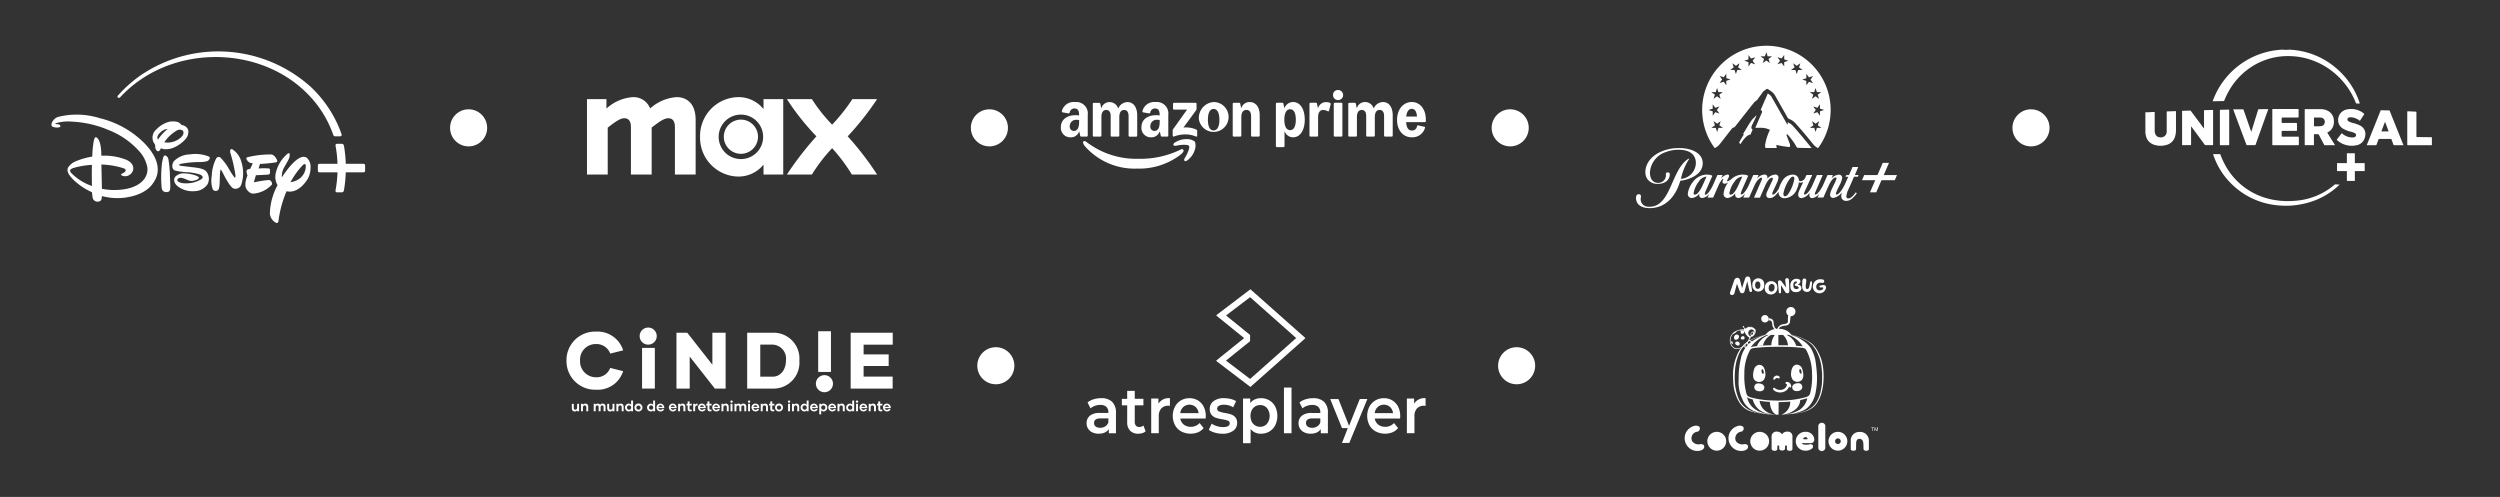 <svg xmlns="http://www.w3.org/2000/svg" xmlns:xlink="http://www.w3.org/1999/xlink" width="388.83" height="77.291" viewBox="0 0 388.83 77.291">
  <rect x="0" y="0" width="388.83" height="77.291" fill="#333333" stroke="none"/>
  <defs>
    <clipPath id="clip-path">
      <rect id="Rectángulo_10197" data-name="Rectángulo 10197" width="40.585" height="25.265" fill="none"/>
    </clipPath>
    <clipPath id="clip-path-2">
      <rect id="Rectángulo_28919" data-name="Rectángulo 28919" width="52.725" height="23.93" fill="none"/>
    </clipPath>
    <clipPath id="clip-path-3">
      <rect id="Rectángulo_28912" data-name="Rectángulo 28912" width="30.08" height="27.158" fill="none"/>
    </clipPath>
  </defs>
  <g id="Grupo_50966" data-name="Grupo 50966" transform="translate(-1259 -724)">
    <g id="Grupo_50965" data-name="Grupo 50965">
      <g id="Grupo_50952" data-name="Grupo 50952" transform="translate(1582 724)">
        <rect id="Rectángulo_18532" data-name="Rectángulo 18532" width="65.83" height="39.735" rx="5" transform="translate(0 0)" fill="none"/>
        <g id="Grupo_22158" data-name="Grupo 22158" transform="translate(10.676 7.71)">
          <path id="Trazado_42240" data-name="Trazado 42240" d="M43.417-378.069c-.4.019-.807.035-1.211.045-.08,0-.1.021-.1.1,0,.813,0,1.626,0,2.439,0,.183.006.367,0,.549a.894.894,0,0,1-1.016.945.809.809,0,0,1-.788-.6,1.5,1.5,0,0,1-.065-.451c0-.927,0-1.855,0-2.782,0-.1-.026-.12-.125-.115-.441.021-.882.058-1.325.053v3.275a1.074,1.074,0,0,1,.068.3,1.859,1.859,0,0,0,1.321,1.483,3.258,3.258,0,0,0,1.926.008,1.864,1.864,0,0,0,1.29-1.266,3.4,3.4,0,0,0,.155-1.081c0-.927,0-1.855,0-2.782C43.552-378.059,43.512-378.074,43.417-378.069Z" transform="translate(-38.788 387.641)" fill="#fff"/>
          <path id="Trazado_42241" data-name="Trazado 42241" d="M232.1-373.942c-.093,0-.111-.032-.11-.118,0-1.236,0-2.473,0-3.71,0-.1-.028-.121-.116-.124-.4-.015-.8-.032-1.2-.057-.1-.006-.109.024-.109.109q0,2.525,0,5.05c0,.086.016.114.109.114.729,0,1.458,0,2.187,0l1.534,0v-1.237C233.637-373.929,232.87-373.938,232.1-373.942Z" transform="translate(-189.835 387.548)" fill="#fff"/>
          <path id="Trazado_42242" data-name="Trazado 42242" d="M140.685-423.111c0-.006.009-.011.006-.019h-.664c0,.009,0,.014.006.02Z" transform="translate(-118.521 423.13)" fill="#fff"/>
          <path id="Trazado_42243" data-name="Trazado 42243" d="M143.314-423.112c0-.006.008-.011,0-.018h-.16c0,.006,0,.013,0,.019Z" transform="translate(-120.988 423.13)" fill="#fff"/>
          <path id="Trazado_42244" data-name="Trazado 42244" d="M139.43-423.11a.128.128,0,0,0,0-.02h-.16c0,.007,0,.013,0,.019Z" transform="translate(-117.926 423.13)" fill="#fff"/>
          <path id="Trazado_42245" data-name="Trazado 42245" d="M89.8-415.214a10.913,10.913,0,0,1,.535-1.159,10.772,10.772,0,0,1,3.7-4.079,10.412,10.412,0,0,1,6.189-1.652,10.635,10.635,0,0,1,2.969.542,11.361,11.361,0,0,1,4.948,3.27,11.218,11.218,0,0,1,2.111,3.449c.031.079.065.115.153.108.114-.009.229,0,.343,0,.133,0,.133,0,.092-.123a11.944,11.944,0,0,0-3.185-4.971,11.926,11.926,0,0,0-7.661-3.281.1.1,0,0,1,0-.02h-.137a.044.044,0,0,1,0,.018h-.006c0,.005,0,.012,0,.016a.122.122,0,0,1-.149-.016h-.009c0,.006,0,.013-.005.018a2.01,2.01,0,0,1-.642,0c-.006,0,0-.011,0-.016h-.008a.125.125,0,0,1-.15.014c-.005,0,0-.011,0-.016h-.006a.092.092,0,0,1,0-.019h-.137a.05.05,0,0,1,0,.02,12.1,12.1,0,0,0-10.759,8.025c.579-.013,1.153-.027,1.729-.037C89.768-415.124,89.779-415.169,89.8-415.214Z" transform="translate(-77.524 423.13)" fill="#fff"/>
          <path id="Trazado_42246" data-name="Trazado 42246" d="M70.5-378.832c0-.08-.017-.1-.1-.1-.4.016-.8.026-1.2.034-.083,0-.113.026-.113.118,0,.862,0,1.725,0,2.587a.241.241,0,0,1-.018.136l-.131-.174-1.883-2.519c-.032-.043-.058-.083-.125-.081-.385.014-.769.027-1.154.034-.079,0-.1.024-.1.1q0,2.571,0,5.141c0,.083.027.1.1.1.393,0,.786,0,1.179,0,.094,0,.119-.023.119-.119,0-.893,0-1.786,0-2.679,0-.037-.014-.08.02-.117q1.049,1.421,2.088,2.831a.171.171,0,0,0,.158.083q.527-.007,1.053,0c.084,0,.107-.017.107-.1,0-.863,0-1.725,0-2.588C70.5-377.038,70.5-377.935,70.5-378.832Z" transform="translate(-59.967 388.319)" fill="#fff"/>
          <path id="Trazado_42247" data-name="Trazado 42247" d="M159.006-375.793c-.042-.067-.039-.091.036-.13a1.677,1.677,0,0,0,.87-1.038,2.2,2.2,0,0,0,.075-.839,1.715,1.715,0,0,0-.97-1.474,2.4,2.4,0,0,0-1.082-.249c-.79,0-1.58,0-2.37,0-.082,0-.11.015-.11.105q0,2.7,0,5.393c0,.082.015.111.1.109q.613-.008,1.225,0c.1,0,.11-.032.109-.116,0-.5,0-.992,0-1.488,0-.094.028-.114.115-.11a4.277,4.277,0,0,0,.469,0,.184.184,0,0,1,.2.121c.261.507.53,1.011.795,1.516.021.04.033.078.1.078.526,0,1.052,0,1.6,0l-.076-.126Q159.548-374.92,159.006-375.793Zm-.461-1.532a.606.606,0,0,1-.519.44,7.9,7.9,0,0,1-1.084.026c-.064,0-.048-.046-.048-.08,0-.2,0-.4,0-.606s0-.4,0-.595c0-.045,0-.081.062-.079.331.008.664-.017.994.012A.658.658,0,0,1,158.545-377.325Z" transform="translate(-130.674 388.787)" fill="#fff"/>
          <path id="Trazado_42248" data-name="Trazado 42248" d="M131.8-373.919q1.969,0,3.939,0c.075,0,.095-.019.094-.093,0-.363-.006-.725,0-1.088,0-.109-.017-.146-.139-.145-.805.007-1.611,0-2.416,0-.082,0-.122-.01-.119-.109.008-.221.009-.443,0-.664,0-.1.027-.125.127-.124.717,0,1.435,0,2.152,0,.086,0,.109-.022.108-.108-.005-.336-.006-.672,0-1.008,0-.1-.025-.119-.12-.118-.721,0-1.442,0-2.164,0-.079,0-.1-.019-.1-.1.005-.21.008-.42,0-.63,0-.1.023-.118.118-.117.805,0,1.611,0,2.416,0,.069,0,.1-.009.1-.09q-.007-.567,0-1.133c0-.087-.032-.1-.106-.1q-1.935,0-3.87,0c-.09,0-.113.023-.113.113,0,.9,0,1.794,0,2.691s0,1.8,0,2.7C131.7-373.945,131.715-373.919,131.8-373.919Z" transform="translate(-111.965 388.789)" fill="#fff"/>
          <path id="Trazado_42249" data-name="Trazado 42249" d="M182.544-377.048a4.876,4.876,0,0,0-1.008-.359,2.454,2.454,0,0,1-.723-.273.321.321,0,0,1-.182-.34.333.333,0,0,1,.284-.262,1.172,1.172,0,0,1,.455-.009,2.491,2.491,0,0,1,1.12.484c.066.048.09.04.133-.026.191-.3.385-.595.585-.887.053-.078.044-.113-.026-.171a3.036,3.036,0,0,0-1.985-.7,2.636,2.636,0,0,0-.669.073,1.664,1.664,0,0,0-1.3,2.028,1.531,1.531,0,0,0,.817,1.007,4.505,4.505,0,0,0,1.117.423,2.35,2.35,0,0,1,.64.236.321.321,0,0,1,.168.315.329.329,0,0,1-.226.29.9.9,0,0,1-.325.055,2.416,2.416,0,0,1-1.564-.578c-.114-.09-.113-.091-.2.027l-.58.752c-.123.161-.125.163.033.294a3.371,3.371,0,0,0,2.815.732,1.641,1.641,0,0,0,1.461-1.438A1.461,1.461,0,0,0,182.544-377.048Z" transform="translate(-149.205 388.836)" fill="#fff"/>
          <path id="Trazado_42250" data-name="Trazado 42250" d="M205.685-375.556l-1.22-3.048c-.021-.051-.032-.1-.113-.1q-.6-.007-1.2-.03c-.082,0-.109.03-.136.1q-.863,2.162-1.73,4.322l-.4,1c.015.008.021.013.027.013.466,0,.931,0,1.4,0,.064,0,.074-.039.09-.081.1-.27.21-.539.311-.809a.1.1,0,0,1,.115-.078q.893,0,1.786,0a.1.1,0,0,1,.114.08c.1.267.205.532.3.8a.118.118,0,0,0,.132.09c.447,0,.893,0,1.34,0,.026,0,.051,0,.075,0,.012-.035-.007-.056-.017-.081Zm-2.533.119.575-1.51.558,1.51Z" transform="translate(-166.452 388.167)" fill="#fff"/>
          <path id="Trazado_42251" data-name="Trazado 42251" d="M106.98-379.407q-.287.944-.581,1.886c-.155.5-.311,1.006-.468,1.514-.039-.02-.04-.055-.049-.081q-.281-.8-.558-1.606l-.6-1.712c-.015-.043-.024-.079-.089-.079-.5,0-1,0-1.523,0,.022.066.031.094.041.122q1,2.681,2.005,5.361a.115.115,0,0,0,.132.087q.584-.006,1.168,0a.127.127,0,0,0,.144-.1q.848-2.379,1.7-4.756l.267-.748h-.127c-.446,0-.893.011-1.339.009C107.028-379.509,107-379.478,106.98-379.407Z" transform="translate(-89.453 388.782)" fill="#fff"/>
          <path id="Trazado_42252" data-name="Trazado 42252" d="M94.708-379.166c-.431.013-.861.021-1.292.027-.067,0-.08.022-.08.084q0,2.667,0,5.334c0,.074.023.086.09.086.416,0,.832,0,1.248,0,.086,0,.114-.018.113-.11,0-.881,0-1.763,0-2.644s0-1.785,0-2.678C94.785-379.121,94.8-379.169,94.708-379.166Z" transform="translate(-81.749 388.505)" fill="#fff"/>
          <path id="Trazado_42253" data-name="Trazado 42253" d="M183.419-345.664h-1.53v-1.53H180.65v1.53h-1.53v1.239h1.53v1.53h1.239v-1.53h1.53Z" transform="translate(-149.312 363.324)" fill="#fff"/>
          <path id="Trazado_42254" data-name="Trazado 42254" d="M101.144-339.312a12.39,12.39,0,0,1-2.965-.086,10.891,10.891,0,0,1-3.362-1.05,10.562,10.562,0,0,1-4.564-4.461,11.64,11.64,0,0,1-.712-1.567c-.014-.039-.015-.089-.083-.089-.35,0-.7,0-1.047,0-.017.041.006.068.015.1a11.285,11.285,0,0,0,2.615,4.31,11.7,11.7,0,0,0,7.448,3.554,12.465,12.465,0,0,0,4.29-.317,11.462,11.462,0,0,0,5.3-2.913l-.729-.036A10.487,10.487,0,0,1,101.144-339.312Z" transform="translate(-77.865 362.829)" fill="#fff"/>
        </g>
      </g>
      <g id="Grupo_50951" data-name="Grupo 50951" transform="translate(1501 724)">
        <rect id="Rectángulo_18532-2" data-name="Rectángulo 18532" width="65.83" height="39.735" rx="5" transform="translate(0 0)" fill="none"/>
        <g id="paramount_Blanco" data-name="paramount + Blanco" transform="translate(12.455 7.117)">
          <g id="paramount_Blanco-2" data-name="paramount + Blanco" transform="translate(0 0)" clip-path="url(#clip-path)">
            <path id="Trazado_25772" data-name="Trazado 25772" d="M362.588,245.9c-.1-.04-.263-.227.009-.735l.633-1.324c.018-.04-.027-.089-.058-.058l-.553.557a9.555,9.555,0,0,0-.793,1.181l-.668,1.114a.089.089,0,0,1,.08.134l-.615,1.029c-.152.254.12.437.156.374.963-1.555,1.524-1.431,1.524-1.431l.321-.744a.076.076,0,0,0,0-.06.076.076,0,0,0-.042-.043" transform="translate(-344.508 -232.914)" fill="#fff"/>
            <path id="Trazado_25773" data-name="Trazado 25773" d="M240.787,0a9.987,9.987,0,0,0-8.035,15.918,2.083,2.083,0,0,0,.82-.66l1.858-2.38a.379.379,0,0,1,.147-.116l.281-.12,3.057-3.877.446-.348.909-1.27a.378.378,0,0,1,.085-.085l.4-.29a.285.285,0,0,1,.33,0l.481.339a1.894,1.894,0,0,1,.611.7l1.934,3.4a.3.3,0,0,0,.152.147,2.653,2.653,0,0,1,1.105.762c.232.25,1.243,1.386,2.665,3.146a2.014,2.014,0,0,0,.8.651A9.988,9.988,0,0,0,240.787,0m-7.3,10.539-.646-.209-.4.553V10.2l-.646-.209.646-.209V9.1l.4.553.646-.209-.4.553Zm-.152,2.228-.209.646-.209-.646h-.682l.553-.4-.214-.646.553.4.553-.4-.209.646.553.4Zm.129-5.156.209.646-.553-.4-.553.4.21-.646-.553-.4h.682l.209-.646.209.646h.682Zm1.092-1.466-.4-.553-.646.209.4-.553-.4-.553.646.209.4-.553v.682l.646.209-.646.209Zm1.7-2.384-.209.651-.209-.651h-.682l.553-.4-.209-.646.553.4.553-.4-.209.646.553.4Zm2.144-1.092-.4.553V2.54l-.646-.209.646-.209V1.439l.4.553.646-.209-.4.553.4.553Zm2.718-.624.209.646-.553-.4-.553.4.209-.646-.553-.4h.682L240.778,1l.209.646h.682Zm2.442.495v.682l-.4-.553-.646.209.4-.553-.4-.553.646.209.4-.553v.691l.646.209Zm4.514,6.9.646.209.4-.553v.682l.646.209-.646.209v.682l-.4-.553-.646.209.4-.553Zm-2.563-5.027-.209-.646h-.682l.553-.4-.209-.646.553.4.553-.4-.209.646.553.4h-.686Zm1.493,1.734V5.464l-.646-.209.646-.209V4.363l.4.553.646-.209-.4.553.4.553-.646-.209Zm1.221,1.065.209-.646.209.646h.682l-.553.4.209.646-.553-.4-.553.4.209-.646-.553-.4Zm.419,5.557-.2.646-.209-.646h-.682l.553-.4-.214-.646.553.4.553-.4-.209.646.553.4Z" transform="translate(-220.514)" fill="#fff"/>
            <path id="Trazado_25774" data-name="Trazado 25774" d="M421.543,174.747a.64.64,0,0,0-.022-.615l-.441-1.19c-.062-.151.071-.245.16-.143a13.214,13.214,0,0,1,1.052,1.364l.41.682c.357.022,1.332.049,2.273.049a2.685,2.685,0,0,1-.263-.3c-1.6-1.992-2.625-3.1-2.634-3.111a1.8,1.8,0,0,0-.726-.535l-.116-.053v.3a.037.037,0,0,1-.071.018l-2.362-4.149v-.013a1.329,1.329,0,0,0-.423-.49l-.232-.16L417.02,169a.245.245,0,0,1,.223.339l-1.043,2.406h.954a2.839,2.839,0,0,1,1.079.214l.254.1a7.954,7.954,0,0,0-.762,2.389,1.71,1.71,0,0,0,.062.441h1.751l-.076-.486a18.711,18.711,0,0,0,2.081.343" transform="translate(-397.652 -158.984)" fill="#fff"/>
            <path id="Trazado_25775" data-name="Trazado 25775" d="M10.364,359.384c0-1.609-1.707-2.384-3.73-2.384-2.166,0-4.158.963-4.884,2.451a2.821,2.821,0,0,0-.307,1.279,1.925,1.925,0,0,0,.307,1.087,1.907,1.907,0,0,0,1.689.753c1.007,0,1.8-.553,1.8-1.511a.263.263,0,0,0-.3-.267c-.312,0-.321.178-.312.267a1.188,1.188,0,0,1-1.208,1.355c-.9,0-1.266-.758-1.266-1.573a3.558,3.558,0,0,1,2.554-3.24,5.2,5.2,0,0,1,1.907-.334c1.475,0,2.683.566,2.683,2.086a2.53,2.53,0,0,1-2.34,2.442l.053-.169a9.328,9.328,0,0,1,1.1-2.705,2.088,2.088,0,0,1,.143-.192l-.076-.089a3.1,3.1,0,0,0-.321.223c-2.442,1.907-2.518,7.268-5.771,7.268a2.518,2.518,0,0,1-.334-.022,1.138,1.138,0,0,1-1.034-1.2c0-.125.045-.3.045-.4a.325.325,0,0,0-.321-.334H.408c-.29,0-.41.232-.419.557-.022.945.677,1.5,1.756,1.6.12.009.236.013.365.013,2.54,0,4.1-1.921,4.759-4.251a5.589,5.589,0,0,0,.989-.209c1.176-.33,2.5-1.119,2.5-2.509" transform="translate(0.011 -341.091)" fill="#fff"/>
            <path id="Trazado_25776" data-name="Trazado 25776" d="M207.493,423.1H206.6l-.2.468-.352.789h-.419l-.125.267h.432l-.517,1.154c-.374.811-.954,1.609-1.288,1.609-.076,0-.12-.031-.12-.1a1.059,1.059,0,0,1,.1-.352c.08-.209.276-.6.4-.864a4.246,4.246,0,0,0,.486-1.257.5.5,0,0,0-.553-.521,1.715,1.715,0,0,0-1.123.6l.223-.535h-.838l-.686,1.564c-.276.553-.833,1.466-1.185,1.466-.076,0-.1-.045-.1-.12a.628.628,0,0,1,.053-.192l.441-1.029.74-1.7h-.909L200.335,426c-.223.512-.789,1.386-1.154,1.386a.116.116,0,0,1-.125-.1v-.031a1.243,1.243,0,0,1,.12-.374l.379-.833.78-1.7h-.9l-.178.388a.874.874,0,0,1-.713.566.3.3,0,0,1-.29-.134.888.888,0,0,0-.954-.878,1.926,1.926,0,0,0-1.622.976,4.989,4.989,0,0,0-.535,1.185c-.321.53-.655.94-.923.94-.067,0-.111-.036-.111-.125a1.465,1.465,0,0,1,.12-.365l.579-1.261a2.454,2.454,0,0,0,.276-.9.459.459,0,0,0-.49-.463,1.792,1.792,0,0,0-1.252.646.851.851,0,0,0,.013-.192.4.4,0,0,0-.455-.455,1.62,1.62,0,0,0-1.154.646l.236-.579h-.816l-.691,1.564c-.33.735-.856,1.466-1.154,1.466-.067,0-.111-.036-.111-.125a3.924,3.924,0,0,1,.214-.633l.918-2.077c.067-.156-.374-.254-.931-.254a2.66,2.66,0,0,0-1.6.646,1.441,1.441,0,0,1-.642.379c-.111,0-.08-.031-.08-.067,0-.125.308-.486.308-.758,0-.125-.067-.209-.241-.209a1.613,1.613,0,0,0-1,.642l.236-.575h-.8l-.691,1.564c-.33.735-.873,1.506-1.168,1.506-.067,0-.111-.036-.111-.125a3.221,3.221,0,0,1,.232-.664l.918-2.086c.067-.156-.374-.254-.931-.254a2.752,2.752,0,0,0-2.054,1.132,3.638,3.638,0,0,0-.8,1.809.61.61,0,0,0,.664.7,1.674,1.674,0,0,0,1.132-.691,1.494,1.494,0,0,0-.031.178c0,.3.12.513.486.513a1.547,1.547,0,0,0,1.087-.691l-.276.633h.869l.856-1.943c.285-.633.6-.963.691-.963s.045.013.045.036a1.333,1.333,0,0,0-.134.41c0,.165.089.29.33.29a.976.976,0,0,0,.579-.21,3.209,3.209,0,0,0-.735,1.734.61.61,0,0,0,.664.7,1.764,1.764,0,0,0,1.145-.744,1.82,1.82,0,0,0-.013.209.486.486,0,0,0,.5.535c.334,0,.669-.232,1.043-.686l-.276.624h.9l.82-1.854c.357-.8.842-1.234,1.078-1.234a.107.107,0,0,1,.12.1v.022a.8.8,0,0,1-.076.258l-1.177,2.718h.918l.833-1.89c.357-.811.753-1.208,1.052-1.208.089,0,.125.045.125.143a.812.812,0,0,1-.08.3l-.807,1.711a1.588,1.588,0,0,0-.134.521c0,.263.143.49.544.49.521,0,.918-.4,1.364-.985v.125a.885.885,0,0,0,.989.878,2.138,2.138,0,0,0,1.885-1.466,3.177,3.177,0,0,0,.29-1.007.567.567,0,0,0,.29.058.785.785,0,0,0,.388-.1l-.143.307c-.165.343-.343.722-.486,1.043a1.679,1.679,0,0,0-.156.6.5.5,0,0,0,.544.553,1.831,1.831,0,0,0,1.221-.829h.009a1.374,1.374,0,0,0-.036.307c0,.267.08.521.455.521a1.641,1.641,0,0,0,1.1-.709l-.276.624h.9l.722-1.64c.41-.922.82-1.484,1.2-1.484a.125.125,0,0,1,.125.111v.022a4.762,4.762,0,0,1-.423,1.007c-.2.428-.33.686-.423.918a1.752,1.752,0,0,0-.156.619.461.461,0,0,0,.508.5,1.987,1.987,0,0,0,1.332-.887,1.853,1.853,0,0,0-.1.566.707.707,0,0,0,.753.784,1.4,1.4,0,0,0,.811-.267,3.716,3.716,0,0,0,.851-.922l-.156-.147a3.324,3.324,0,0,1-.7.775.757.757,0,0,1-.463.178c-.187,0-.307-.1-.307-.334a3.065,3.065,0,0,1,.285-.989c.009-.009.254-.557.486-1.087.192-.446.388-.878.423-.967h.588l.12-.267h-.579Zm-25.4,4.3c-.125,0-.214-.045-.214-.21a4.109,4.109,0,0,1,.829-1.845,1.59,1.59,0,0,1,1.185-.753l-.566,1.266c-.423.954-.887,1.542-1.23,1.542m5.571,0a.193.193,0,0,1-.223-.21,4.109,4.109,0,0,1,.829-1.845,1.59,1.59,0,0,1,1.185-.753l-.575,1.266c-.432.976-.869,1.542-1.221,1.542m9.889-2.464a5.9,5.9,0,0,1-.945,2.353c-.2.281-.374.365-.521.365s-.267-.169-.236-.423a5.708,5.708,0,0,1,.918-2.175c.232-.321.388-.455.566-.455s.232.147.223.334" transform="translate(-172.928 -404.245)" fill="#fff"/>
            <path id="Trazado_25777" data-name="Trazado 25777" d="M791.978,410.694l.82-1.894h-.971l-.82,1.894h-2.063l-.343.793h2.063l-.82,1.894h.971l.82-1.894H793.7l.343-.793Z" transform="translate(-753.456 -390.582)" fill="#fff"/>
          </g>
        </g>
      </g>
      <g id="Grupo_50929" data-name="Grupo 50929" transform="translate(824 50)">
        <rect id="Rectángulo_18532-3" data-name="Rectángulo 18532" width="65.713" height="39.664" rx="5" transform="translate(435 675)" fill="none"/>
        <g id="Disney_Logo_2024_BLACK_RGB" data-name="Disney+Logo_2024_BLACK_RGB" transform="translate(443.002 682.002)">
          <path id="Trazado_109054" data-name="Trazado 109054" d="M7.656,293.437a12,12,0,0,0-6.441-.285,1.536,1.536,0,0,0-1.038.744.883.883,0,0,0-.162.641c.05.189.319.255.536.289s.68.058.808-.094c.066-.079.068-.3-.278-.375-.128-.027-.475-.039-.5-.1,0,0,.012-.041.2-.1a6.33,6.33,0,0,1,2.39-.226A16.3,16.3,0,0,1,8.787,295.2a12.512,12.512,0,0,1,5.049,3.544,5.172,5.172,0,0,1,1.088,2.343c.179,1.955-1.731,3.605-5.608,3.473a11.174,11.174,0,0,1-1.468-.18l-.08-3.775a12.046,12.046,0,0,1,3.455.585c.154.051.31.152.324.3a.4.4,0,0,1-.183.3c-.188.164-.447.236-.5.305a.119.119,0,0,0,.012.169,1.221,1.221,0,0,0,.7.157,1.3,1.3,0,0,0,.991-.651c.245-.369.384-1.308-.919-1.907a9.334,9.334,0,0,0-3.886-.629s-.011-.512-.034-.853c-.038-.559-.193-1.658-.7-1.974a.2.2,0,0,0-.272.023,2.749,2.749,0,0,0-.217.748,16.52,16.52,0,0,0-.192,2.182.117.117,0,0,1-.02.018,10.588,10.588,0,0,0-2.412.667,2.636,2.636,0,0,0-1.343,1.041c-.262.609.2,1.275.978,2.013a10.175,10.175,0,0,0,2.353,1.623c.184.087.4.194.4.194s.047.436.084.688a.772.772,0,0,0,1.019.737c.31-.063.37-.27.413-.509a1.737,1.737,0,0,0,.014-.32s.469.108.784.165a9.051,9.051,0,0,0,2.774.081c3.449-.471,4.318-2.1,4.593-2.53.477-.755,1.49-2.857-1.561-5.977a14.63,14.63,0,0,0-6.757-3.821Zm-4.555,8.5a.513.513,0,0,1-.192-.439c.028-.163.348-.307.509-.355a12.083,12.083,0,0,1,2.875-.482s-.012.558-.015,1.123c-.005,1.069.023,2.155.023,2.155a8.141,8.141,0,0,1-3.2-2Z" transform="translate(0 -283.016)" fill="#fff"/>
          <path id="Trazado_109055" data-name="Trazado 109055" d="M472.286,328.3a5.136,5.136,0,0,0,1.863-1.28,1.671,1.671,0,0,0,.518-1.4,1.034,1.034,0,0,0-.38-.608,1.41,1.41,0,0,0-.54-.256.61.61,0,0,1-.141-.031.411.411,0,0,1-.077-.088,1.383,1.383,0,0,0-.564-.38,2.771,2.771,0,0,0-1.816.167,4.172,4.172,0,0,0-1.413.967,1.683,1.683,0,0,0-.467,2.06,1.87,1.87,0,0,1,.245.414,1.8,1.8,0,0,1,.005.288.854.854,0,0,0,.272.6c.12.106.293.137.467-.126.058-.088.155-.268.155-.268a1.747,1.747,0,0,0,.69.151A3.118,3.118,0,0,0,472.286,328.3Zm-2.337-1.284s-.034-.071-.056-.124c-.15-.373.181-.794.484-1.052a1.785,1.785,0,0,1,1.09-.49s-.12.1-.219.183A7.028,7.028,0,0,0,469.949,327.013Zm1.289-.014a6.342,6.342,0,0,1,1.492-1.318,1.026,1.026,0,0,1,.914-.174.445.445,0,0,1,.27.357c.062.524-.542.961-.946,1.2a3.075,3.075,0,0,1-2.032.366c0-.013.22-.318.3-.428Z" transform="translate(-453.381 -313.3)" fill="#fff"/>
          <path id="Trazado_109056" data-name="Trazado 109056" d="M1019.225,472.917c-1.169-.811-3.055,1.761-3.885,3.037a2.733,2.733,0,0,1,.316-1.473s.7-1.22.8-1.467.152-.762.031-.812-.3.114-.3.114a5.465,5.465,0,0,0-1.8,2.995,2.57,2.57,0,0,0,.282,1.861,9.657,9.657,0,0,0-1.195,4.473,1.82,1.82,0,0,0,.953,1.379c.323.135.38-.254.38-.254a17.16,17.16,0,0,1,1.263-4.655c1.649.379,2.89-1.226,3.329-1.993a3.509,3.509,0,0,0,.4-1.654,1.9,1.9,0,0,0-.574-1.551Zm-1.074,3.185a3.01,3.01,0,0,1-1.466.605,12.055,12.055,0,0,1,1.814-2.554c.5-.559.561-.051.561-.051a2.439,2.439,0,0,1-.91,2Z" transform="translate(-979.502 -456.372)" fill="#fff"/>
          <path id="Trazado_109057" data-name="Trazado 109057" d="M904.489,482.626a.631.631,0,0,0-.441-.691,15.732,15.732,0,0,0-2.211.341c-.227.061-.126-.153-.126-.153l.273-.925s1.689-.065,1.935-.106c.227-.041.241-.2.241-.2a4.148,4.148,0,0,0,.021-.512c-.025-.265-.237-.24-.237-.24a10.035,10.035,0,0,0-1.551.009l.227-.71a22.115,22.115,0,0,0,2.479-.245c.351-.083.144-.427.144-.427-.426-.852-.917-.8-.917-.8a14.69,14.69,0,0,0-3.69.438c-.209.1-.187.253.086.6a1,1,0,0,0,.786.329l-.433.9a.829.829,0,0,0-.475.135c-.2.217.077.86.077.86s-.613,1.376-.169,2.1c.478.763,1.043.726,1.043.726a4.315,4.315,0,0,0,2.936-1.42Z" transform="translate(-870.184 -461.945)" fill="#fff"/>
          <path id="Trazado_109058" data-name="Trazado 109058" d="M746.277,453.341s-.25-.117-.314.133a.99.99,0,0,0,.031.51,22.032,22.032,0,0,1,.764,3.362s.029.367-.042.388c-.05.038-.106-.014-.106-.014a10.242,10.242,0,0,1-.754-1.143l-.133-.224a8.315,8.315,0,0,0-1.207-1.626.44.44,0,0,0-.721,0,6.3,6.3,0,0,0-.715,2.752,4.169,4.169,0,0,0,.145,2.075.547.547,0,0,0,.832.135c.31-.238.251-1.751.3-2.527s.124-.64.124-.64c.068-.018.423.695.423.695s.934,1.912,1.521,2.2a.939.939,0,0,0,1.253-.6,5.68,5.68,0,0,0,.031-3.42,3.338,3.338,0,0,0-1.434-2.057Z" transform="translate(-718.146 -438.127)" fill="#fff"/>
          <path id="Trazado_109059" data-name="Trazado 109059" d="M510.681,485.965a17.908,17.908,0,0,0-.233-2.462.755.755,0,0,0-.424-.594.525.525,0,0,0-.086-.025c-.16-.031-.252.189-.295.3a7.253,7.253,0,0,0-.242,1.341,18.488,18.488,0,0,0-.009,3.349c.053.37.175.611.549.688a.931.931,0,0,0,.55-.052.5.5,0,0,0,.205-.305,4.643,4.643,0,0,0,.028-1.073c-.016-.388-.026-.774-.044-1.166Z" transform="translate(-492.255 -466.704)" fill="#fff"/>
          <path id="Trazado_109060" data-name="Trazado 109060" d="M566.73,476.639a5.675,5.675,0,0,0-2.959-.328,3.637,3.637,0,0,0-2.472,1.068,1.324,1.324,0,0,0-.209,1.009.683.683,0,0,0,.375.427,9.349,9.349,0,0,0,2,.272,8.026,8.026,0,0,1,1.859.342s.463.161.46.426a.407.407,0,0,1-.2.306,4.476,4.476,0,0,1-2.613.646,2.087,2.087,0,0,1-.854-.183c-.13-.057-.3-.161-.276-.338.036-.284.362-.354.62-.33a1.951,1.951,0,0,1,.474.13c.57.225.829.414,1.33.338.187-.028.835-.169.922-.436a.187.187,0,0,0-.057-.184,2.907,2.907,0,0,0-.564-.26,6.436,6.436,0,0,0-1.507-.275,1.869,1.869,0,0,0-1.554.527c-.271.395-.332,1.189,1.013,1.858a3.856,3.856,0,0,0,2.082.372,2.462,2.462,0,0,0,1.985-1.14,1.884,1.884,0,0,0-.041-1.617c-.166-.308-.368-.718-1.869-.907-.24-.03-2.006-.235-2.168-.26-.09-.014-.5-.063-.358-.221a.639.639,0,0,1,.239-.1,15.788,15.788,0,0,1,3.077-.279,5.161,5.161,0,0,0,.951-.119.648.648,0,0,0,.468-.482c.026-.133-.037-.2-.162-.262Z" transform="translate(-542.264 -460.3)" fill="#fff"/>
          <path id="Trazado_109061" data-name="Trazado 109061" d="M1243.961,432h-2.774a20.221,20.221,0,0,0-.29-2.837.334.334,0,0,0-.328-.276h-.748a.234.234,0,0,0-.229.277A18.787,18.787,0,0,1,1239.9,432h-2.818a.234.234,0,0,0-.234.235v.851a.234.234,0,0,0,.234.235h2.818a18.831,18.831,0,0,1-.311,2.836.234.234,0,0,0,.229.277h.748a.334.334,0,0,0,.328-.276,20.221,20.221,0,0,0,.29-2.837h2.774a.234.234,0,0,0,.234-.235v-.851A.234.234,0,0,0,1243.961,432Z" transform="translate(-1195.41 -414.522)" fill="#fff"/>
          <path id="Trazado_109062" data-name="Trazado 109062" d="M306.6,7.186a.3.3,0,0,0,.374-.1,18.547,18.547,0,0,1,3.178-2.727c7.78-5.314,19.2-4.541,25.883,2.193a16.852,16.852,0,0,1,4.037,6.419.334.334,0,0,0,.316.228h.767a.234.234,0,0,0,.221-.309,18.458,18.458,0,0,0-4.782-7.364A21.5,21.5,0,0,0,310.3,3.588a19.851,19.851,0,0,0-3.713,3.276.21.21,0,0,0,.011.323Z" transform="translate(-296.246 0)" fill="#fff"/>
        </g>
      </g>
      <circle id="Elipse_412" data-name="Elipse 412" cx="2.884" cy="2.884" r="2.884" transform="translate(1329 741)" fill="#fff"/>
      <circle id="Elipse_527" data-name="Elipse 527" cx="2.884" cy="2.884" r="2.884" transform="translate(1410 741)" fill="#fff"/>
      <circle id="Elipse_528" data-name="Elipse 528" cx="2.884" cy="2.884" r="2.884" transform="translate(1491 741)" fill="#fff"/>
      <circle id="Elipse_529" data-name="Elipse 529" cx="2.884" cy="2.884" r="2.884" transform="translate(1572 741)" fill="#fff"/>
      <g id="Grupo_50958" data-name="Grupo 50958" transform="translate(1340 725)">
        <rect id="Rectángulo_18532-4" data-name="Rectángulo 18532" width="65.712" height="39.664" rx="5" transform="translate(0 0)" fill="none"/>
        <g id="Max_Logo_00000139253708955800189760000016894300687880031154_" transform="translate(10.294 14.107)">
          <path id="x" d="M411.79,15.867h3.889a25.679,25.679,0,0,1,3.146-4.1,26.4,26.4,0,0,1,3.068,4.1h3.928a47.27,47.27,0,0,0-4.573-5.941,44.982,44.982,0,0,0,4.573-5.785h-3.85a27.542,27.542,0,0,1-3.146,3.967,25.072,25.072,0,0,1-3.146-3.967H411.79a38.747,38.747,0,0,0,4.593,5.785,50,50,0,0,0-4.593,5.941" transform="translate(-380.697 -3.829)" fill="#fff"/>
          <path id="a" d="M238.805,12.352a4.986,4.986,0,0,0,4.006-1.857v1.544h3.068V.313h-3.068V1.857A4.986,4.986,0,0,0,238.805,0a6.041,6.041,0,0,0-5.863,6.176,6.041,6.041,0,0,0,5.863,6.176m-2.97-6.176a3.459,3.459,0,1,1,3.459,3.459,3.453,3.453,0,0,1-3.459-3.459m.8,0A2.658,2.658,0,1,0,239.294,3.5a2.665,2.665,0,0,0-2.658,2.677" transform="translate(-215.353 0)" fill="#fff"/>
          <path id="m" d="M0,12.039H3.225V4.749C4.632,3.635,5.277,3.283,5.8,3.283c.625,0,1.036.391,1.036,1.368v7.387h3.225V4.73c1.407-1.094,2.033-1.446,2.58-1.446.625,0,1.036.391,1.036,1.368v7.387H16.9V3.518C16.9.879,15.4,0,13.954,0A6.822,6.822,0,0,0,9.83,1.759,2.787,2.787,0,0,0,7.114,0,6.805,6.805,0,0,0,3.029,1.778V.313H0Z" transform="translate(0 0)" fill="#fff"/>
        </g>
      </g>
      <g id="Grupo_50961" data-name="Grupo 50961" transform="translate(-31 -250)">
        <rect id="Rectángulo_18532-5" data-name="Rectángulo 18532" width="65.83" height="39.735" rx="5" transform="translate(1451 974)" fill="none"/>
        <g id="Grupo_50960" data-name="Grupo 50960" transform="translate(1455 988)">
          <path id="Trazado_108190" data-name="Trazado 108190" d="M1696.019,136.752h1.011a.16.16,0,0,0,.165-.165v-2.85c0-.733.279-1.131.792-1.131.468,0,.727.342.727.955v3.029a.16.16,0,0,0,.165.165h1.012a.16.16,0,0,0,.165-.165V133.46c0-1.284-.594-2.08-1.562-2.08a1.321,1.321,0,0,0-1.284.9h-.05l-.126-.62a.18.18,0,0,0-.177-.165h-.835a.16.16,0,0,0-.165.165v4.93a.16.16,0,0,0,.165.165ZM1692,134.124c0-1.075.316-1.669.885-1.669s.9.594.9,1.669-.322,1.669-.9,1.669S1692,135.2,1692,134.124Zm-1.392,0a2.323,2.323,0,1,0,2.277-2.744A2.486,2.486,0,0,0,1690.6,134.124Zm-3.865,2.611a5.022,5.022,0,0,1,1.734-.322,4.188,4.188,0,0,1,1.632.322c.126.05.222,0,.222-.133v-.727a.219.219,0,0,0-.146-.215,3.842,3.842,0,0,0-1.632-.335,2.038,2.038,0,0,0-.361.032l1.962-2.693a.376.376,0,0,0,.076-.24v-.766a.16.16,0,0,0-.165-.165h-3.328a.16.16,0,0,0-.165.165v.733a.16.16,0,0,0,.165.165h2.025l-2.164,3.028a.377.377,0,0,0-.076.24v.777c0,.133.1.176.222.133Zm-3.7-1.6a.988.988,0,0,1,1.12-.992,1.894,1.894,0,0,1,.335.032v.335c0,.879-.285,1.36-.809,1.36a.649.649,0,0,1-.646-.733Zm.133,1.732a1.343,1.343,0,0,0,1.309-.872h.05l.126.594a.18.18,0,0,0,.176.165h.835a.16.16,0,0,0,.165-.165V133.41a1.792,1.792,0,0,0-1.968-2.03,1.9,1.9,0,0,0-2.049,1.384.168.168,0,0,0,.133.228l.879.152c.107.019.172-.037.2-.152a.736.736,0,0,1,.746-.613c.48,0,.715.309.715.955v.133a2.489,2.489,0,0,0-.524-.044c-1.418,0-2.31.727-2.31,1.865a1.466,1.466,0,0,0,1.512,1.58h0Zm3.467,1.195c.063.146.246.146.531.089.759-.165,1.721-.176,1.886.05s-.189,1.131-.6,1.789c-.152.253-.215.411-.089.531a.187.187,0,0,0,.126.057,1,1,0,0,0,.531-.322,3.011,3.011,0,0,0,.879-1.29,2.03,2.03,0,0,0,.076-1.416,1.973,1.973,0,0,0-1.348-.4,3.267,3.267,0,0,0-1.525.379c-.291.159-.557.335-.468.537h0ZM1672.6,137.8a1.708,1.708,0,0,0,.3.487,10.3,10.3,0,0,0,8.085,3.445,10.629,10.629,0,0,0,6.808-2.2c.278-.246.424-.442.424-.594a.247.247,0,0,0-.07-.165c-.139-.146-.348-.037-.6.1a14.228,14.228,0,0,1-6.282,1.334,12.772,12.772,0,0,1-8-2.5c-.215-.17-.448-.342-.607-.215-.057.044-.109.139-.05.316h0Zm1.657-1.044h1.012a.16.16,0,0,0,.165-.165v-2.85c0-.733.259-1.131.753-1.131.45,0,.689.342.689.955v3.029a.16.16,0,0,0,.165.165h1.011a.16.16,0,0,0,.165-.165v-2.85c0-.733.259-1.131.753-1.131.448,0,.69.342.69.955v3.029a.16.16,0,0,0,.165.165h1.012a.16.16,0,0,0,.165-.165v-3.129c0-1.284-.576-2.08-1.525-2.08a1.6,1.6,0,0,0-1.405.949h-.05a1.38,1.38,0,0,0-1.329-.949,1.292,1.292,0,0,0-1.246.9h-.05l-.126-.62a.18.18,0,0,0-.176-.165h-.835a.16.16,0,0,0-.165.165v4.93a.16.16,0,0,0,.165.165Zm-3.746-1.617a.988.988,0,0,1,1.12-.992,1.9,1.9,0,0,1,.335.032v.335c0,.879-.285,1.36-.809,1.36a.649.649,0,0,1-.646-.733Zm.133,1.732a1.343,1.343,0,0,0,1.31-.872h.05l.126.594a.18.18,0,0,0,.177.165h.835a.16.16,0,0,0,.165-.165V133.41a1.792,1.792,0,0,0-1.968-2.03,1.9,1.9,0,0,0-2.049,1.384.168.168,0,0,0,.133.228l.879.152c.107.019.172-.037.2-.152a.736.736,0,0,1,.746-.613c.481,0,.715.309.715.955v.133a2.488,2.488,0,0,0-.524-.044c-1.418,0-2.31.727-2.31,1.865a1.466,1.466,0,0,0,1.512,1.58h0Z" transform="translate(-1669.13 -129.509)" fill="#fff"/>
          <path id="Trazado_108191" data-name="Trazado 108191" d="M1875.73,138.225v-6.577a.16.16,0,0,1,.165-.165h.835c.1,0,.155.05.176.165l.126.62h.05a1.45,1.45,0,0,1,1.329-.9c1.088,0,1.809,1.094,1.809,2.742s-.722,2.745-1.809,2.745a1.386,1.386,0,0,1-1.29-.861h-.05v2.227a.16.16,0,0,1-.165.165H1875.9a.16.16,0,0,1-.165-.165h0Zm2.214-2.486c.57,0,.885-.583.885-1.625s-.316-1.624-.885-1.624-.9.589-.9,1.624S1877.368,135.739,1877.944,135.739Z" transform="translate(-1842.288 -129.5)" fill="#fff"/>
          <path id="Trazado_108192" data-name="Trazado 108192" d="M1910.841,132.86a1.619,1.619,0,0,0-.683-.189c-.52,0-.8.392-.8,1.12v2.857a.16.16,0,0,1-.165.165h-1.011a.16.16,0,0,1-.165-.165v-4.932a.16.16,0,0,1,.165-.165h.835c.1,0,.155.063.176.165l.126.62h.05a1.288,1.288,0,0,1,1.253-.885,1.429,1.429,0,0,1,.607.126c.089.05.107.11.076.241l-.241.968c-.026.1-.113.126-.228.076h0Z" transform="translate(-1869.352 -129.568)" fill="#fff"/>
          <path id="Trazado_108193" data-name="Trazado 108193" d="M1931.4,119.82a.785.785,0,1,1-.785.785A.751.751,0,0,1,1931.4,119.82Zm-.672,7.08v-4.932a.16.16,0,0,1,.165-.165h1.012a.16.16,0,0,1,.165.165V126.9a.16.16,0,0,1-.165.165h-1.012A.16.16,0,0,1,1930.723,126.9Z" transform="translate(-1888.285 -119.82)" fill="#fff"/>
          <path id="Trazado_108194" data-name="Trazado 108194" d="M1947.9,131.37a1.382,1.382,0,0,1,1.329.949h.05a1.6,1.6,0,0,1,1.405-.949c.949,0,1.525.8,1.525,2.082v3.129a.16.16,0,0,1-.165.165h-1.012a.16.16,0,0,1-.165-.165v-3.027c0-.613-.241-.955-.689-.955-.494,0-.753.4-.753,1.133v2.85a.16.16,0,0,1-.165.165h-1.011a.16.16,0,0,1-.165-.165v-3.027c0-.613-.241-.955-.69-.955-.494,0-.753.4-.753,1.133v2.851a.16.16,0,0,1-.165.165h-1.012a.16.16,0,0,1-.165-.165v-4.932a.16.16,0,0,1,.165-.165h.835a.177.177,0,0,1,.176.165l.126.62h.05a1.293,1.293,0,0,1,1.247-.9Z" transform="translate(-1900.597 -129.5)" fill="#fff"/>
          <path id="Trazado_108195" data-name="Trazado 108195" d="M1994.443,131.37c1.29,0,2.182,1.12,2.182,2.7v.265a.156.156,0,0,1-.165.165h-2.9c.063.861.353,1.3.884,1.3a.767.767,0,0,0,.809-.67.144.144,0,0,1,.189-.126l.936.209a.138.138,0,0,1,.113.2,2.034,2.034,0,0,1-2.049,1.442c-1.353,0-2.291-1.094-2.291-2.708s.949-2.781,2.291-2.781h0Zm.816,2.25c-.079-.78-.346-1.193-.816-1.193s-.777.424-.869,1.193h1.686Z" transform="translate(-1939.864 -129.5)" fill="#fff"/>
        </g>
      </g>
    </g>
    <g id="Grupo_50964" data-name="Grupo 50964" transform="translate(4)">
      <g id="Grupo_50955" data-name="Grupo 50955" transform="translate(462 -51)">
        <g id="Grupo_50954" data-name="Grupo 50954" transform="translate(962 820)" clip-path="url(#clip-path-2)">
          <path id="Trazado_109197" data-name="Trazado 109197" d="M163.267,1.22l7.168,6.36-7.168,6.36-3.752-2.856,3.749-3.016V7.093l-3.739-3.027,3.742-2.845m-1,6.423-4.224,3.4a.082.082,0,0,0,0,.127l5.225,3.977a.069.069,0,0,0,.089,0l8.455-7.5a.083.083,0,0,0,0-.122l-8.455-7.5a.069.069,0,0,0-.089,0l-5.212,3.964a.081.081,0,0,0,0,.127l4.212,3.411a.082.082,0,0,1,0,.126Z" transform="translate(-137.837 0)" fill="#fff"/>
          <path id="Trazado_109198" data-name="Trazado 109198" d="M46.649,121.695a1.342,1.342,0,0,1-.5.272,2.134,2.134,0,0,1-.626.09,1.7,1.7,0,0,1-1.28-.464,1.862,1.862,0,0,1-.452-1.353v-2.595H42.96v-1.009h.829V115.4h1.177v1.232h1.347v1.009H44.966v2.564a.9.9,0,0,0,.179.6.646.646,0,0,0,.518.207.99.99,0,0,0,.659-.222l.329.9Z" transform="translate(-37.476 -99.604)" fill="#fff"/>
          <path id="Trazado_109199" data-name="Trazado 109199" d="M81.629,123.655v1.2a1.494,1.494,0,0,0-1.347.4,1.786,1.786,0,0,0-.386,1.236v2.615H78.72v-5.392h1.12v.787a1.912,1.912,0,0,1,1.789-.848Z" transform="translate(-68.67 -106.725)" fill="#fff"/>
          <path id="Trazado_109200" data-name="Trazado 109200" d="M110.1,126.816h-3.945a1.478,1.478,0,0,0,.541.943,1.69,1.69,0,0,0,1.088.348,1.769,1.769,0,0,0,1.365-.586l.631.778a2.141,2.141,0,0,1-.857.656,3.186,3.186,0,0,1-2.626-.131,2.444,2.444,0,0,1-.974-.984,3.158,3.158,0,0,1-.009-2.846,2.463,2.463,0,0,1,.927-.984,2.563,2.563,0,0,1,1.337-.353,2.494,2.494,0,0,1,1.314.348,2.4,2.4,0,0,1,.9.979,3.14,3.14,0,0,1,.324,1.46q0,.131-.019.374Zm-3.479-1.792a1.542,1.542,0,0,0-.475.954H109a1.525,1.525,0,0,0-.461-.949,1.449,1.449,0,0,0-1.915-.005Z" transform="translate(-91.578 -106.725)" fill="#fff"/>
          <path id="Trazado_109201" data-name="Trazado 109201" d="M149.782,129a2.915,2.915,0,0,1-.932-.434l.452-.96a2.807,2.807,0,0,0,.815.389,3.183,3.183,0,0,0,.937.147q1.055,0,1.054-.6a.4.4,0,0,0-.268-.394,4.357,4.357,0,0,0-.862-.212,6.529,6.529,0,0,1-1.012-.233,1.544,1.544,0,0,1-.678-.46,1.341,1.341,0,0,1-.287-.913,1.469,1.469,0,0,1,.6-1.227,2.583,2.583,0,0,1,1.615-.46,4.388,4.388,0,0,1,1.035.126,2.821,2.821,0,0,1,.848.338l-.452.96a2.637,2.637,0,0,0-1.44-.4,1.509,1.509,0,0,0-.786.167.5.5,0,0,0-.268.44.437.437,0,0,0,.287.429,4.26,4.26,0,0,0,.89.237,6.422,6.422,0,0,1,.988.233,1.538,1.538,0,0,1,.664.444,1.3,1.3,0,0,1,.277.889,1.435,1.435,0,0,1-.612,1.212,2.741,2.741,0,0,1-1.666.455,4.248,4.248,0,0,1-1.2-.171Z" transform="translate(-129.847 -106.716)" fill="#fff"/>
          <path id="Trazado_109202" data-name="Trazado 109202" d="M194.691,124.007a2.4,2.4,0,0,1,.909.969,3.341,3.341,0,0,1,0,2.893,2.387,2.387,0,0,1-.909.975,2.526,2.526,0,0,1-1.314.344,1.968,1.968,0,0,1-1.61-.727v2.2H190.59v-6.938h1.12v.706a1.821,1.821,0,0,1,.72-.575,2.3,2.3,0,0,1,.946-.192,2.532,2.532,0,0,1,1.314.344Zm-.377,3.635a1.99,1.99,0,0,0,0-2.443,1.376,1.376,0,0,0-1.069-.464,1.415,1.415,0,0,0-1.3.8,2.094,2.094,0,0,0,0,1.777,1.415,1.415,0,0,0,1.3.8,1.376,1.376,0,0,0,1.069-.464" transform="translate(-166.259 -106.733)" fill="#fff"/>
          <rect id="Rectángulo_28918" data-name="Rectángulo 28918" width="1.177" height="7.106" transform="translate(30.695 15.278)" fill="#fff"/>
          <path id="Trazado_109203" data-name="Trazado 109203" d="M262.188,124.235a2.3,2.3,0,0,1,.589,1.721v3.16h-1.111v-.656a1.385,1.385,0,0,1-.617.539,2.267,2.267,0,0,1-.965.186,2.22,2.22,0,0,1-.988-.207,1.57,1.57,0,0,1-.655-.575,1.54,1.54,0,0,1-.231-.832,1.468,1.468,0,0,1,.5-1.167,2.376,2.376,0,0,1,1.587-.44h1.3v-.081a1.145,1.145,0,0,0-.315-.868,1.307,1.307,0,0,0-.937-.3,2.535,2.535,0,0,0-.834.141,2,2,0,0,0-.692.394l-.461-.919a2.771,2.771,0,0,1,.951-.494,3.945,3.945,0,0,1,1.177-.171,2.343,2.343,0,0,1,1.7.571Zm-1.074,3.817a1.173,1.173,0,0,0,.485-.62v-.626h-1.214q-1.017,0-1.016.717a.658.658,0,0,0,.254.545,1.11,1.11,0,0,0,.706.2,1.425,1.425,0,0,0,.786-.218Z" transform="translate(-225.246 -106.733)" fill="#fff"/>
          <path id="Trazado_109204" data-name="Trazado 109204" d="M3.978,124.235a2.3,2.3,0,0,1,.589,1.721v3.16H3.456v-.656a1.385,1.385,0,0,1-.617.539,2.268,2.268,0,0,1-.965.186,2.22,2.22,0,0,1-.988-.207,1.569,1.569,0,0,1-.655-.575A1.54,1.54,0,0,1,0,127.571,1.468,1.468,0,0,1,.5,126.4a2.376,2.376,0,0,1,1.587-.44h1.3v-.081a1.145,1.145,0,0,0-.315-.868,1.307,1.307,0,0,0-.937-.3,2.536,2.536,0,0,0-.834.141,2,2,0,0,0-.692.394l-.461-.919a2.771,2.771,0,0,1,.951-.494,3.945,3.945,0,0,1,1.177-.171,2.343,2.343,0,0,1,1.7.571ZM2.9,128.052a1.173,1.173,0,0,0,.485-.62v-.626H2.175q-1.017,0-1.016.717a.658.658,0,0,0,.254.545,1.11,1.11,0,0,0,.706.2,1.425,1.425,0,0,0,.786-.218Z" transform="translate(0 -106.733)" fill="#fff"/>
          <path id="Trazado_109205" data-name="Trazado 109205" d="M346.971,126.816h-3.945a1.479,1.479,0,0,0,.541.943,1.69,1.69,0,0,0,1.088.348,1.769,1.769,0,0,0,1.365-.586l.631.778a2.142,2.142,0,0,1-.857.656,3.186,3.186,0,0,1-2.626-.131,2.445,2.445,0,0,1-.974-.984,3.158,3.158,0,0,1-.009-2.846,2.464,2.464,0,0,1,.927-.984,2.563,2.563,0,0,1,1.337-.353,2.494,2.494,0,0,1,1.314.348,2.4,2.4,0,0,1,.9.979,3.139,3.139,0,0,1,.324,1.46q0,.131-.019.374Zm-3.479-1.792a1.542,1.542,0,0,0-.475.954h2.852a1.525,1.525,0,0,0-.461-.949,1.449,1.449,0,0,0-1.915-.005Z" transform="translate(-298.209 -106.725)" fill="#fff"/>
          <path id="Trazado_109206" data-name="Trazado 109206" d="M393.119,123.655v1.2a1.494,1.494,0,0,0-1.347.4,1.786,1.786,0,0,0-.386,1.236v2.615H390.21v-5.392h1.12v.787a1.912,1.912,0,0,1,1.788-.848Z" transform="translate(-340.395 -106.725)" fill="#fff"/>
          <path id="Trazado_109207" data-name="Trazado 109207" d="M301.395,124.625l-1.662,4.168-1.653-4.168H296.8l1.833,4.521h.9l-.437,1.135-.467,1.168,1.144,0,2.806-6.827Z" transform="translate(-258.91 -107.562)" fill="#fff"/>
        </g>
        <rect id="Rectángulo_18532-6" data-name="Rectángulo 18532" width="66.126" height="39.913" rx="5" transform="translate(955 812)" fill="none"/>
      </g>
      <g id="Grupo_50962" data-name="Grupo 50962" transform="translate(1335 761)">
        <rect id="Rectángulo_18532-7" data-name="Rectángulo 18532" width="66.751" height="40.291" rx="5" transform="translate(0 0)" fill="none"/>
        <g id="Grupo_22160" data-name="Grupo 22160" transform="translate(8.108 13.946)">
          <path id="Trazado_42620" data-name="Trazado 42620" d="M0,10.65A4.435,4.435,0,0,1,4.555,6.132,4.183,4.183,0,0,1,8.813,9.049l-2.011.5A2.27,2.27,0,0,0,4.568,8.068,2.429,2.429,0,0,0,2.11,10.638a2.47,2.47,0,0,0,2.457,2.594A2.237,2.237,0,0,0,6.8,11.779l2.011.509a4.142,4.142,0,0,1-4.22,2.88A4.444,4.444,0,0,1,0,10.65" transform="translate(0 -5.503)" fill="#fff"/>
          <rect id="Rectángulo_18371" data-name="Rectángulo 18371" width="1.986" height="6.33" transform="translate(11.754 3.161)" fill="#fff"/>
          <path id="Trazado_42621" data-name="Trazado 42621" d="M174.339,7.827v8.688h-1.676l-3.91-4.977v4.977h-2.06V7.827h1.676l3.91,4.977V7.827Z" transform="translate(-149.589 -7.024)" fill="#fff"/>
          <path id="Trazado_42622" data-name="Trazado 42622" d="M281.987,12.171a4.033,4.033,0,0,1-4.108,4.344H273.87V7.827h4.009a4.021,4.021,0,0,1,4.108,4.344m-2.085-.037a2.177,2.177,0,0,0-2.073-2.458h-1.924v4.99h1.924c1.167,0,2.073-1.005,2.073-2.532" transform="translate(-245.768 -7.024)" fill="#fff"/>
          <path id="Trazado_42623" data-name="Trazado 42623" d="M432.764,9.689V11.2h3.9V13h-3.9v1.651h4.518v1.862h-6.529V7.827h6.541V9.689Z" transform="translate(-386.554 -7.024)" fill="#fff"/>
          <path id="Trazado_42624" data-name="Trazado 42624" d="M113.548,1.328A1.328,1.328,0,1,1,112.22,0a1.328,1.328,0,0,1,1.328,1.328" transform="translate(-99.513 0)" fill="#fff"/>
          <rect id="Rectángulo_18372" data-name="Rectángulo 18372" width="1.986" height="6.33" transform="translate(39.147 0.574)" fill="#fff"/>
          <path id="Trazado_42625" data-name="Trazado 42625" d="M379.351,72.1a1.328,1.328,0,1,0,1.328,1.328,1.328,1.328,0,0,0-1.328-1.328" transform="translate(-339.234 -64.698)" fill="#fff"/>
          <path id="Trazado_42626" data-name="Trazado 42626" d="M9.186,115.588v1.156h-.3V116.6a.451.451,0,0,1-.37.178c-.3,0-.457-.2-.457-.514v-.674h.3v.617c0,.176.08.29.247.29s.279-.133.279-.338v-.569Z" transform="translate(-7.23 -103.727)" fill="#fff"/>
          <path id="Trazado_42627" data-name="Trazado 42627" d="M23.083,115.788v.676h-.3v-.619c0-.176-.08-.288-.247-.288s-.279.132-.279.336v.571h-.3v-1.156h.3v.146a.459.459,0,0,1,.372-.178c.3,0,.455.2.455.512" transform="translate(-19.701 -103.447)" fill="#fff"/>
          <path id="Trazado_42628" data-name="Trazado 42628" d="M43.057,115.776v.688h-.3v-.624c0-.174-.064-.283-.222-.283s-.245.121-.245.318v.59h-.3v-.624c0-.171-.062-.283-.217-.283s-.249.123-.249.327v.58h-.3v-1.156h.3v.137a.42.42,0,0,1,.343-.169.387.387,0,0,1,.347.174.481.481,0,0,1,.391-.174.442.442,0,0,1,.457.5" transform="translate(-36.989 -103.447)" fill="#fff"/>
          <path id="Trazado_42629" data-name="Trazado 42629" d="M62.836,115.588v1.156h-.3V116.6a.451.451,0,0,1-.37.178c-.3,0-.457-.2-.457-.514v-.674h.3v.617c0,.176.08.29.247.29s.279-.133.279-.338v-.569Z" transform="translate(-55.375 -103.727)" fill="#fff"/>
          <path id="Trazado_42630" data-name="Trazado 42630" d="M76.733,115.788v.676h-.3v-.619c0-.176-.08-.288-.247-.288s-.279.132-.279.336v.571h-.3v-1.156h.3v.146a.459.459,0,0,1,.372-.178c.3,0,.455.2.455.512" transform="translate(-67.846 -103.447)" fill="#fff"/>
          <path id="Trazado_42631" data-name="Trazado 42631" d="M89.946,110.6v1.668h-.3v-.142a.46.46,0,0,1-.372.174.611.611,0,0,1,0-1.22.458.458,0,0,1,.372.171V110.6Zm-.295,1.088a.326.326,0,0,0-.329-.338.341.341,0,0,0,0,.681.328.328,0,0,0,.329-.343" transform="translate(-79.597 -99.25)" fill="#fff"/>
          <path id="Trazado_42632" data-name="Trazado 42632" d="M103.063,115.886a.618.618,0,1,1,.619.61.6.6,0,0,1-.619-.61m.944,0a.325.325,0,1,0-.324.336.319.319,0,0,0,.324-.336" transform="translate(-92.488 -103.447)" fill="#fff"/>
          <path id="Trazado_42633" data-name="Trazado 42633" d="M123.374,110.6v1.668h-.3v-.142a.46.46,0,0,1-.373.174.611.611,0,0,1,0-1.22.458.458,0,0,1,.373.171V110.6Zm-.295,1.088a.326.326,0,0,0-.329-.338.341.341,0,0,0,0,.681.328.328,0,0,0,.329-.343" transform="translate(-109.595 -99.25)" fill="#fff"/>
          <path id="Trazado_42634" data-name="Trazado 42634" d="M136.491,115.886a.585.585,0,0,1,.605-.61.609.609,0,0,1,.59.7h-.9a.3.3,0,0,0,.336.263.3.3,0,0,0,.281-.153l.272.08a.632.632,0,0,1-1.186-.281m.907-.1a.284.284,0,0,0-.3-.256.3.3,0,0,0-.306.256Z" transform="translate(-122.486 -103.447)" fill="#fff"/>
          <path id="Trazado_42635" data-name="Trazado 42635" d="M155.22,115.886a.586.586,0,0,1,.605-.61.609.609,0,0,1,.59.7h-.9a.3.3,0,0,0,.336.263.3.3,0,0,0,.281-.153l.272.08a.632.632,0,0,1-1.186-.281m.907-.1a.284.284,0,0,0-.3-.256.3.3,0,0,0-.306.256Z" transform="translate(-139.293 -103.447)" fill="#fff"/>
          <path id="Trazado_42636" data-name="Trazado 42636" d="M170.29,115.788v.676h-.3v-.619c0-.176-.08-.288-.247-.288s-.279.132-.279.336v.571h-.3v-1.156h.3v.146a.459.459,0,0,1,.372-.178c.3,0,.455.2.455.512" transform="translate(-151.803 -103.447)" fill="#fff"/>
          <path id="Trazado_42637" data-name="Trazado 42637" d="M182.66,113.43a.7.7,0,0,1-.27.055.362.362,0,0,1-.386-.414v-.5h-.194v-.265H182v-.375h.3v.375h.338v.265h-.338v.5a.128.128,0,0,0,.142.146.282.282,0,0,0,.137-.032Z" transform="translate(-163.155 -100.45)" fill="#fff"/>
          <path id="Trazado_42638" data-name="Trazado 42638" d="M192.8,115.391v.283c-.247-.039-.382.075-.382.386v.5h-.3v-1.156h.3v.171a.348.348,0,0,1,.382-.187" transform="translate(-172.408 -103.546)" fill="#fff"/>
          <path id="Trazado_42639" data-name="Trazado 42639" d="M199.382,115.886a.586.586,0,0,1,.606-.61.609.609,0,0,1,.59.7h-.9a.3.3,0,0,0,.336.263.3.3,0,0,0,.281-.153l.272.08a.632.632,0,0,1-1.186-.281m.907-.1a.283.283,0,0,0-.3-.256.3.3,0,0,0-.306.256Z" transform="translate(-178.923 -103.447)" fill="#fff"/>
          <path id="Trazado_42640" data-name="Trazado 42640" d="M212.7,113.43a.694.694,0,0,1-.27.055.362.362,0,0,1-.386-.414v-.5h-.194v-.265h.194v-.375h.3v.375h.338v.265h-.338v.5a.128.128,0,0,0,.142.146.281.281,0,0,0,.137-.032Z" transform="translate(-190.116 -100.45)" fill="#fff"/>
          <path id="Trazado_42641" data-name="Trazado 42641" d="M220.94,115.886a.586.586,0,0,1,.605-.61.609.609,0,0,1,.59.7h-.9a.3.3,0,0,0,.336.263.3.3,0,0,0,.281-.153l.272.08a.632.632,0,0,1-1.186-.281m.907-.1a.283.283,0,0,0-.3-.256.3.3,0,0,0-.306.256Z" transform="translate(-198.269 -103.447)" fill="#fff"/>
          <path id="Trazado_42642" data-name="Trazado 42642" d="M236.01,115.788v.676h-.3v-.619c0-.176-.08-.288-.247-.288s-.279.132-.279.336v.571h-.3v-1.156h.3v.146a.459.459,0,0,1,.372-.178c.3,0,.455.2.455.512" transform="translate(-210.78 -103.447)" fill="#fff"/>
          <path id="Trazado_42643" data-name="Trazado 42643" d="M248.4,110.751a.181.181,0,1,1,.18.178.177.177,0,0,1-.18-.178m.025.341h.3v1.156h-.3Z" transform="translate(-222.911 -99.231)" fill="#fff"/>
          <path id="Trazado_42644" data-name="Trazado 42644" d="M256.385,115.776v.688h-.3v-.624c0-.174-.064-.283-.222-.283s-.245.121-.245.318v.59h-.3v-.624c0-.171-.062-.283-.217-.283s-.249.123-.249.327v.58h-.3v-1.156h.3v.137a.42.42,0,0,1,.343-.169.387.387,0,0,1,.347.174.481.481,0,0,1,.391-.174.442.442,0,0,1,.457.5" transform="translate(-228.427 -103.447)" fill="#fff"/>
          <path id="Trazado_42645" data-name="Trazado 42645" d="M274.99,110.751a.181.181,0,1,1,.181.178.177.177,0,0,1-.181-.178m.025.341h.3v1.156h-.3Z" transform="translate(-246.773 -99.231)" fill="#fff"/>
          <path id="Trazado_42646" data-name="Trazado 42646" d="M280.446,115.886a.586.586,0,0,1,.606-.61.564.564,0,0,1,.6.594.554.554,0,0,1-.007.107h-.9a.3.3,0,0,0,.336.263.3.3,0,0,0,.281-.153l.272.08a.632.632,0,0,1-1.186-.281m.907-.1a.283.283,0,0,0-.3-.256.3.3,0,0,0-.306.256Z" transform="translate(-251.67 -103.447)" fill="#fff"/>
          <path id="Trazado_42647" data-name="Trazado 42647" d="M295.517,115.788v.676h-.3v-.619c0-.176-.08-.288-.247-.288s-.279.132-.279.336v.571h-.3v-1.156h.3v.146a.459.459,0,0,1,.372-.178c.3,0,.455.2.455.512" transform="translate(-264.181 -103.447)" fill="#fff"/>
          <path id="Trazado_42648" data-name="Trazado 42648" d="M307.888,113.43a.7.7,0,0,1-.27.055.362.362,0,0,1-.386-.414v-.5h-.194v-.265h.194v-.375h.3v.375h.338v.265h-.338v.5a.128.128,0,0,0,.142.146.281.281,0,0,0,.137-.032Z" transform="translate(-275.533 -100.45)" fill="#fff"/>
          <path id="Trazado_42649" data-name="Trazado 42649" d="M316.123,115.886a.618.618,0,1,1,.619.61.6.6,0,0,1-.619-.61m.944,0a.325.325,0,1,0-.324.336.319.319,0,0,0,.324-.336" transform="translate(-283.686 -103.447)" fill="#fff"/>
          <path id="Trazado_42650" data-name="Trazado 42650" d="M335.61,110.751a.181.181,0,1,1,.181.178.177.177,0,0,1-.181-.178m.025.341h.3v1.156h-.3Z" transform="translate(-301.173 -99.231)" fill="#fff"/>
          <path id="Trazado_42651" data-name="Trazado 42651" d="M342.886,115.788v.676h-.3v-.619c0-.176-.08-.288-.247-.288s-.279.132-.279.336v.571h-.3v-1.156h.3v.146a.459.459,0,0,1,.372-.178c.3,0,.455.2.455.512" transform="translate(-306.689 -103.447)" fill="#fff"/>
          <path id="Trazado_42652" data-name="Trazado 42652" d="M356.1,110.6v1.668h-.3v-.142a.46.46,0,0,1-.372.174.611.611,0,0,1,0-1.22.458.458,0,0,1,.372.171V110.6Zm-.295,1.088a.326.326,0,0,0-.329-.338.341.341,0,0,0,0,.681.328.328,0,0,0,.329-.343" transform="translate(-318.441 -99.25)" fill="#fff"/>
          <path id="Trazado_42653" data-name="Trazado 42653" d="M369.216,115.886a.586.586,0,0,1,.605-.61.609.609,0,0,1,.59.7h-.9a.3.3,0,0,0,.336.263.3.3,0,0,0,.281-.153l.272.08a.632.632,0,0,1-1.186-.281m.907-.1a.283.283,0,0,0-.3-.256.3.3,0,0,0-.306.256Z" transform="translate(-331.331 -103.447)" fill="#fff"/>
          <path id="Trazado_42654" data-name="Trazado 42654" d="M384.4,115.886a.579.579,0,0,1-.569.61.464.464,0,0,1-.375-.174v.621h-.3v-1.636h.3v.139a.463.463,0,0,1,.375-.171.578.578,0,0,1,.569.61m-.3,0a.318.318,0,0,0-.324-.338.341.341,0,0,0,0,.681.321.321,0,0,0,.324-.343" transform="translate(-343.841 -103.447)" fill="#fff"/>
          <path id="Trazado_42655" data-name="Trazado 42655" d="M396.831,115.886a.586.586,0,0,1,.605-.61.609.609,0,0,1,.59.7h-.9a.3.3,0,0,0,.336.263.3.3,0,0,0,.281-.153l.272.08a.632.632,0,0,1-1.186-.281m.907-.1a.283.283,0,0,0-.3-.256.3.3,0,0,0-.306.256Z" transform="translate(-356.112 -103.447)" fill="#fff"/>
          <path id="Trazado_42656" data-name="Trazado 42656" d="M411.9,115.788v.676h-.3v-.619c0-.176-.08-.288-.247-.288s-.279.132-.279.336v.571h-.3v-1.156h.3v.146a.459.459,0,0,1,.372-.178c.3,0,.455.2.455.512" transform="translate(-368.624 -103.447)" fill="#fff"/>
          <path id="Trazado_42657" data-name="Trazado 42657" d="M425.115,110.6v1.668h-.3v-.142a.459.459,0,0,1-.372.174.611.611,0,0,1,0-1.22.458.458,0,0,1,.372.171V110.6Zm-.295,1.088a.326.326,0,0,0-.329-.338.341.341,0,0,0,0,.681.328.328,0,0,0,.329-.343" transform="translate(-380.374 -99.25)" fill="#fff"/>
          <path id="Trazado_42658" data-name="Trazado 42658" d="M438.655,110.751a.181.181,0,1,1,.181.178.177.177,0,0,1-.181-.178m.025.341h.3v1.156h-.3Z" transform="translate(-393.645 -99.231)" fill="#fff"/>
          <path id="Trazado_42659" data-name="Trazado 42659" d="M444.112,115.886a.585.585,0,0,1,.606-.61.609.609,0,0,1,.59.7h-.9a.3.3,0,0,0,.336.263.3.3,0,0,0,.281-.153l.272.08a.632.632,0,0,1-1.186-.281m.907-.1a.284.284,0,0,0-.3-.256.3.3,0,0,0-.306.256Z" transform="translate(-398.542 -103.447)" fill="#fff"/>
          <path id="Trazado_42660" data-name="Trazado 42660" d="M459.182,115.788v.676h-.3v-.619c0-.176-.08-.288-.247-.288s-.279.132-.279.336v.571h-.3v-1.156h.3v.146a.459.459,0,0,1,.372-.178c.3,0,.455.2.455.512" transform="translate(-411.053 -103.447)" fill="#fff"/>
          <path id="Trazado_42661" data-name="Trazado 42661" d="M471.553,113.43a.694.694,0,0,1-.27.055.362.362,0,0,1-.386-.414v-.5H470.7v-.265h.194v-.375h.3v.375h.338v.265H471.2v.5a.128.128,0,0,0,.142.146.282.282,0,0,0,.137-.032Z" transform="translate(-422.405 -100.45)" fill="#fff"/>
          <path id="Trazado_42662" data-name="Trazado 42662" d="M479.789,115.886a.586.586,0,0,1,.606-.61.609.609,0,0,1,.59.7h-.9a.3.3,0,0,0,.336.263.3.3,0,0,0,.281-.153l.272.08a.632.632,0,0,1-1.186-.281m.907-.1a.283.283,0,0,0-.3-.256.3.3,0,0,0-.306.256Z" transform="translate(-430.558 -103.447)" fill="#fff"/>
        </g>
      </g>
      <g id="Grupo_50963" data-name="Grupo 50963" transform="translate(1052 88)">
        <rect id="Rectángulo_18532-8" data-name="Rectángulo 18532" width="65.713" height="39.664" rx="5" transform="translate(447 673)" fill="none"/>
        <g id="Grupo_50932" data-name="Grupo 50932" transform="translate(465 679)">
          <g id="Grupo_50931" data-name="Grupo 50931" clip-path="url(#clip-path-3)">
            <path id="Trazado_109160" data-name="Trazado 109160" d="M107.077,88.256l.346-.1h-.013l.018-.005a12.256,12.256,0,0,0-1.583.526c.113-.044.247-.095.436-.165,0,0,.4-.14.8-.252" transform="translate(-94.953 -79.077)" fill="#7eaf00"/>
            <path id="Trazado_109161" data-name="Trazado 109161" d="M95.475,94.227c-.409.176-.658.307-.658.307-.092.055-.181.114-.266.175a2.692,2.692,0,0,1,.252-.148c.335-.172.506-.26.672-.335" transform="translate(-84.822 -84.531)" fill="#7eaf00"/>
            <path id="Trazado_109162" data-name="Trazado 109162" d="M109.462,90.1c.315-.037.63-.064.933-.083a2.488,2.488,0,0,1,1.245-1.655l-.338-.006a4.083,4.083,0,0,0-.943.537,3.093,3.093,0,0,0-.9,1.206" transform="translate(-98.198 -79.265)" fill="#fff"/>
            <path id="Trazado_109163" data-name="Trazado 109163" d="M116.771,58.648a.577.577,0,1,0,.005.077.6.6,0,0,0-.005-.077" transform="translate(-103.692 -52.146)" fill="#fff"/>
            <path id="Trazado_109164" data-name="Trazado 109164" d="M145.982,208.8a.183.183,0,0,0-.022.016l.021-.005a.012.012,0,0,1,0-.011" transform="translate(-130.941 -187.316)" fill="#fff"/>
            <path id="Trazado_109165" data-name="Trazado 109165" d="M87.31,55.8a7.667,7.667,0,0,0-.286-1.43,6.662,6.662,0,0,0-.573-1.315,4.432,4.432,0,0,0-.987-1.242,8.8,8.8,0,0,0-2.654-1.208c-.061-.017-.323-.107-.349-.115l.022,0h0a.955.955,0,0,1-.209-.077,2.016,2.016,0,0,0-.711-.577,2.611,2.611,0,0,0-1.158-.263.619.619,0,0,1,.2-.266,1.96,1.96,0,0,1,.776-.226A.8.8,0,0,0,82,48.823c.159-.2.14-.251.183-.724a3.6,3.6,0,0,1,.063-.485l.026,0a.715.715,0,1,0-.416-.138,7.135,7.135,0,0,0-.041.925c-.012.311-.17.349-.571.435a1.339,1.339,0,0,0-.851.379.987.987,0,0,0-.212.36l-.144.009a.725.725,0,0,1-.262-.22,2.554,2.554,0,0,1-.187-.859c-.042-.27-.219-.548-.767-.568a.581.581,0,0,1,.005.077.589.589,0,0,1-.066.266l.261,0a.31.31,0,0,1,.26.18,1.225,1.225,0,0,1,.106.4,1.039,1.039,0,0,0,.354.762,1.9,1.9,0,0,0-.683.247,2,2,0,0,0-.657.558.482.482,0,0,1-.186.079l-.018.005h.014l-.346.1c-.394.112-.8.252-.8.252-.189.07-.324.121-.436.165-.088.035-.163.066-.238.1-.166.075-.337.163-.672.335a2.692,2.692,0,0,0-.252.148,3,3,0,0,0-.688.631c-.064.081-.1.132-.1.132a4.549,4.549,0,0,0-.728,1.193,7.68,7.68,0,0,0-.572,1.9,8.988,8.988,0,0,0-.09,1.91c.017.332.034.6.055.835a6,6,0,0,0,.3,1.45,5.741,5.741,0,0,0,.747,1.546,3.236,3.236,0,0,0,1.853,1.264,6.834,6.834,0,0,0,.663.168,16.805,16.805,0,0,0,2.566.276c-.509-.019-1.36-.112-1.36-.112a9.608,9.608,0,0,1-1.738-.367,3.848,3.848,0,0,1-1.757-1.2,4.164,4.164,0,0,1-.668-1.357,8.034,8.034,0,0,1-.359-1.74,12.017,12.017,0,0,1-.011-1.929,8.627,8.627,0,0,1,.334-1.924,6.37,6.37,0,0,1,.908-1.888,3.751,3.751,0,0,1,1.491-1.168,11.831,11.831,0,0,1,1.973-.719l.085,0a6.867,6.867,0,0,0-2.531,1.322,4.269,4.269,0,0,0-1.346,2.4,12.48,12.48,0,0,0-.334,3.213,6.071,6.071,0,0,0,.591,3.1,3.315,3.315,0,0,0,2.326,2,9.8,9.8,0,0,0,2.484.366l.139.014a3.6,3.6,0,0,0,.5.013h.148a.012.012,0,0,0,.011-.012c0-.16.024-1.449.017-1.948.214,0,1.082-.015,1.811-.085a2.106,2.106,0,0,1-1.411,2.04s.005.005.015,0a3.793,3.793,0,0,0,2.224-.842,2.035,2.035,0,0,0,.726-1.436c.241-.048.447-.1.6-.139l.071-.019.022-.006a3.621,3.621,0,0,0,.4-.123,2.882,2.882,0,0,1-1.119,1.752,5.335,5.335,0,0,1-2.531.788c-.078.007-.142.011-.19.014q.167-.008.326-.018a8,8,0,0,0,2.625-.513,3.17,3.17,0,0,0,.978-.591,4.311,4.311,0,0,0,1.226-2.423,11.459,11.459,0,0,0,.193-2.492,21.245,21.245,0,0,0-.263-2.5,6.676,6.676,0,0,0-.631-1.7,4.13,4.13,0,0,0-1.379-1.328,4.941,4.941,0,0,0-1.1-.595c-.176-.066-.65-.234-.737-.265L82.4,50.5c.374.125.529.173.529.173a9.675,9.675,0,0,1,1.483.595,4.355,4.355,0,0,1,1.113.752,5.2,5.2,0,0,1,.784,1.111,9.528,9.528,0,0,1,.414.989c.082.192.239.945.277,1.1s.128,1.089.142,1.386-.016,1.39-.047,1.642-.144.94-.246,1.339a5.805,5.805,0,0,1-.553,1.33,3.329,3.329,0,0,1-.929,1,4.651,4.651,0,0,1-1.49.655c-.485.124-1.631.286-1.631.286a11.6,11.6,0,0,0,1.439-.212,4.95,4.95,0,0,0,1.642-.586,2.944,2.944,0,0,0,1.036-.981,5.361,5.361,0,0,0,.662-1.447,10.393,10.393,0,0,0,.272-1.3s.064-.657.079-1.195A12.517,12.517,0,0,0,87.31,55.8m-6.965-5.264.721-.006a2.526,2.526,0,0,1,.764,1.618c-.486-.013-.925-.014-1.215-.013l-.273,0c0-.182-.019-1.431,0-1.6m-3.459.977a5.835,5.835,0,0,1,1.719-.993l.24.005.338.006c.185,0,.386,0,.6.006a2.7,2.7,0,0,0-.537,1.6c-.367,0-.82.015-1.306.045-.3.019-.618.046-.933.083-.262.031-.524.069-.779.117a.646.646,0,0,0-.215.08,7.868,7.868,0,0,1,.874-.952m-1.414,8.709a1.988,1.988,0,0,0,.746.309l.094.024.05.013a2.829,2.829,0,0,0,2.21,2.163,8.515,8.515,0,0,0,.924.168c-2.488-.154-3.684-1.175-4.023-2.677M80,62.91a2.743,2.743,0,0,1-2.039-.891,2.633,2.633,0,0,1-.555-1.243c.285.045.6.087.913.119.218.022.455.038.689.05.023.41.158,1.718,1.083,1.975l.02.005L80,62.91m4.669-10.041a7.835,7.835,0,0,1,.9,3.665,10.038,10.038,0,0,1-.314,3.14c-.12.392-.521.5-.874.593l-.1.026a14.316,14.316,0,0,1-1.965.348c-.839.093-1.977.1-1.988.1s-1.15,0-1.989-.081a14.275,14.275,0,0,1-1.968-.33l-.1-.025c-.355-.091-.757-.194-.88-.585a10.041,10.041,0,0,1-.344-3.137,7.487,7.487,0,0,1,.869-3.673c.2-.32.369-.334,1.322-.413l.317-.026c.88-.075,1.885-.09,2.406-.093h.325l.324,0c.52,0,1.524,0,2.406.07l.316.023c.956.07,1.128.082,1.328.4m-.54-.565c-.188-.028-.43-.046-.763-.07l-.07-.005-.181-.013a2.737,2.737,0,0,0-.836-1.285,3.085,3.085,0,0,0-.649-.4l-.521,0c.326,0,.612-.01.841-.017a4.437,4.437,0,0,1,2.18,1.788" transform="translate(-65.742 -41.436)" fill="#fff"/>
            <path id="Trazado_109166" data-name="Trazado 109166" d="M163.9,161.335c-.334-.091-1.243.04-1.148.708.1.7,1.223.57,1.452.189a.593.593,0,0,0-.3-.9" transform="translate(-145.995 -144.711)" fill="#fff"/>
            <path id="Trazado_109167" data-name="Trazado 109167" d="M105.9,161.616a.593.593,0,0,0-.3.9c.233.379,1.357.5,1.451-.2.089-.669-.822-.791-1.155-.7" transform="translate(-94.646 -144.961)" fill="#fff"/>
            <path id="Trazado_109168" data-name="Trazado 109168" d="M105.22,133.825a.8.8,0,0,0-.587-.31.916.916,0,0,0-.858.735c-.129.411-.294,1.253.1,1.652a.979.979,0,0,0,1.383-.006,1.5,1.5,0,0,0,.254-1.213,1.6,1.6,0,0,0-.29-.858m-.062,1.09c-.117-.024-.21-.23-.221-.346s-.022-.309.09-.351c.153-.057.236.243.257.437s-.009.285-.126.26" transform="translate(-92.965 -119.776)" fill="#fff"/>
            <path id="Trazado_109169" data-name="Trazado 109169" d="M162.008,133.249a.8.8,0,0,0-.584.316,1.6,1.6,0,0,0-.282.861,1.5,1.5,0,0,0,.266,1.211.979.979,0,0,0,1.383-.007c.388-.4.214-1.243.082-1.653a.916.916,0,0,0-.864-.727m.483.7c.153-.057.236.243.257.437s-.009.285-.126.26-.209-.23-.22-.346-.022-.309.09-.351" transform="translate(-144.55 -119.536)" fill="#fff"/>
            <path id="Trazado_109170" data-name="Trazado 109170" d="M134.293,150.36c.08-.04.139-.134.219-.195a.385.385,0,0,1,.321,0c.1.033.24.041.267-.092s-.168-.262-.268-.3a.577.577,0,0,0-.746.464c.027.145.127.166.207.126" transform="translate(-120.287 -134.331)" fill="#fff"/>
            <path id="Trazado_109171" data-name="Trazado 109171" d="M136.151,159.392c-.124-.033-.394-.015-.37.165a.2.2,0,0,0,.208.173.526.526,0,0,1-.019.237,1.01,1.01,0,0,1-.4.486,1.236,1.236,0,0,1-.821.161,1.45,1.45,0,0,1-.649-.287.175.175,0,0,0-.22,0c-.063.08-.054.274.209.45a1.613,1.613,0,0,0,1.716-.008,1.346,1.346,0,0,0,.558-.733.207.207,0,0,0,.047.153c.071.1.141.1.217-.021s.042-.274-.073-.474a.625.625,0,0,0-.4-.3" transform="translate(-120.076 -142.978)" fill="#fff"/>
            <path id="Trazado_109172" data-name="Trazado 109172" d="M75.168,88.6a.522.522,0,0,0,.4-.449.336.336,0,0,0-.407-.345.442.442,0,0,0-.371.489c.016.195.085.369.38.3" transform="translate(-67.09 -78.764)" fill="#fff"/>
            <path id="Trazado_109173" data-name="Trazado 109173" d="M85.4,90.225a.338.338,0,0,0-.323.32c0,.189.192.193.329.2a.227.227,0,0,0,.245-.272.239.239,0,0,0-.251-.253" transform="translate(-76.319 -80.941)" fill="#fff"/>
            <path id="Trazado_109174" data-name="Trazado 109174" d="M76.616,98.37c-.147.1-.166.148-.168.231a.463.463,0,0,0,.5.35c.241-.037.252-.279.169-.432a.408.408,0,0,0-.506-.149" transform="translate(-68.582 -88.213)" fill="#fff"/>
            <path id="Trazado_109175" data-name="Trazado 109175" d="M70.586,97.78c-.087-.033-.069.152-.069.152a.456.456,0,0,0,.043.174c.033.085.135.174.183.1.116-.183-.068-.393-.157-.425" transform="translate(-63.26 -87.715)" fill="#fff"/>
            <path id="Trazado_109176" data-name="Trazado 109176" d="M72.536,75.608c-.021-.166-.263-.371-.454-.446a.588.588,0,0,0-.391-.182c-.026,0-.051,0-.074,0a.4.4,0,0,0-.326.135l-.01.014a.806.806,0,0,0-.286.218,1.336,1.336,0,0,1-.288-.227.577.577,0,0,1,.024-.076.077.077,0,0,0-.092-.1.117.117,0,0,0-.112.142c.011.076.117.065.117.065a1.184,1.184,0,0,0,.159.239.153.153,0,0,0-.123.079h-.013a2.384,2.384,0,0,0-1.425.364,1.6,1.6,0,0,0-.684,1.7,1.406,1.406,0,0,0,.506.8.718.718,0,0,0,.433.188q.045,0,.09,0a1.912,1.912,0,0,0,.576-.114,1.991,1.991,0,0,0,.61-.342c.012.059.024.134.035.178a1.161,1.161,0,0,0,.168.264c.061.085.109.135.165.134s.089-.023.09-.055-.012-.045-.052-.07-.059,0-.089-.036a.43.43,0,0,1-.08-.139,1.13,1.13,0,0,1-.033-.2.109.109,0,0,0-.026-.064.445.445,0,0,0-.005-.164l.028-.025a2.545,2.545,0,0,0,.2-.219h0c.044.057.083.1.083.1a.38.38,0,0,0,.224.283c.067.006.128.029.16,0a.089.089,0,0,0,.023-.1c-.013-.038-.094-.034-.1-.021a.036.036,0,0,1-.05.017c-.02-.013-.031-.084-.063-.174s-.054-.08-.054-.08a.718.718,0,0,0-.081-.23l.02-.031c.012-.019.024-.038.035-.058.026-.047.049-.089.07-.129l.007-.015a1.081,1.081,0,0,1,.206.089c0,.043.166.075.166.075s-.059.153,0,.146.214-.043.2-.123-.095-.039-.095-.039c.026-.088-.072-.134-.14-.177s-.185-.12-.252-.168l.006-.015a1.112,1.112,0,0,0,.045-.143.05.05,0,0,0,.046.012c.09-.018.183-.076.177-.129s-.089-.06-.1-.036a.269.269,0,0,1-.075.055v-.1a.841.841,0,0,0,.668-.34.977.977,0,0,0,.233-.729M71.689,75a.591.591,0,0,1,.341.141,2.092,2.092,0,0,0-.693-.032h-.015A.434.434,0,0,1,71.689,75m-.775.471-.007.014a.153.153,0,0,0,0-.017l.008,0M71.35,77.2c-.02.039-.043.081-.068.126-.01.018-.022.037-.036.06a2.17,2.17,0,0,1-.149.213,2.4,2.4,0,0,1-.195.217c-.055.054-.113.106-.173.155a1.9,1.9,0,0,1-.6.339,1.623,1.623,0,0,1-.624.1.623.623,0,0,1-.378-.165,1.3,1.3,0,0,1-.47-.743A1.5,1.5,0,0,1,69,76.175a.868.868,0,0,0,.336-.17,1.076,1.076,0,0,0,.3-.272,2.418,2.418,0,0,1,.907-.169h.075a.159.159,0,0,0,.053.092.152.152,0,0,0,.114.03l.019.024a.6.6,0,0,0,0,.077l-.054-.028a.851.851,0,0,1-.124-.1.361.361,0,0,0-.279-.063c-.165.016-.238.044-.221.1s.157.126.157.126a.128.128,0,0,0-.079.159c.021.131.157.163.254.165a.22.22,0,0,0,.212-.1,1.267,1.267,0,0,1,.073-.13.909.909,0,0,1,.068-.092.561.561,0,0,0,.038.13,2.222,2.222,0,0,0,.535.679.436.436,0,0,0,.126.067.776.776,0,0,1-.008.084.893.893,0,0,1-.055.2,2.207,2.207,0,0,1-.1.217m.741-1.018c-.061.095-.159.141-.219.1s-.059-.147,0-.242.159-.141.219-.1.059.147,0,.242m.143.117a.413.413,0,0,0,.028-.448c-.082-.1-.235-.078-.375.06a.453.453,0,0,0-.123.5c.068.1.2.1.321.024l-.031.023a.431.431,0,0,1-.423.018.477.477,0,0,1-.239-.431.559.559,0,0,1,.432-.583.469.469,0,0,1,.506.4.5.5,0,0,1-.1.439" transform="translate(-61.47 -67.228)" fill="#fff"/>
            <path id="Trazado_109177" data-name="Trazado 109177" d="M1.986,226.441a.513.513,0,0,0,.4-.52c0-.445-.626-.436-.754-.414a2.037,2.037,0,0,0-1.437,1.119,2,2,0,0,0,.436,2.256,1.94,1.94,0,0,0,1.935.463s.507-.163.5-.573-.45-.414-.613-.4a1.187,1.187,0,0,1-1.269-.458,1.032,1.032,0,0,1,.8-1.476" transform="translate(-0.001 -202.295)" fill="#fff"/>
            <path id="Trazado_109178" data-name="Trazado 109178" d="M37.423,236.293a1.464,1.464,0,1,1-1.464-1.464,1.464,1.464,0,0,1,1.464,1.464" transform="translate(-30.946 -210.665)" fill="#fff"/>
            <path id="Trazado_109179" data-name="Trazado 109179" d="M68.224,226.441a.513.513,0,0,0,.4-.52c0-.445-.626-.436-.754-.414a2.037,2.037,0,0,0-1.437,1.119,2,2,0,0,0,.436,2.256,1.94,1.94,0,0,0,1.935.463s.507-.163.5-.573-.45-.414-.613-.4a1.187,1.187,0,0,1-1.269-.458,1.032,1.032,0,0,1,.8-1.476" transform="translate(-59.423 -202.295)" fill="#fff"/>
            <path id="Trazado_109180" data-name="Trazado 109180" d="M102.291,236.293a1.464,1.464,0,1,1-1.464-1.464,1.464,1.464,0,0,1,1.464,1.464" transform="translate(-89.14 -210.665)" fill="#fff"/>
            <path id="Trazado_109181" data-name="Trazado 109181" d="M219.057,234.829a1.464,1.464,0,1,0,1.464,1.464,1.464,1.464,0,0,0-1.464-1.464m0,1.9a.439.439,0,1,1,.439-.439.439.439,0,0,1-.439.439" transform="translate(-195.203 -210.665)" fill="#fff"/>
            <path id="Trazado_109182" data-name="Trazado 109182" d="M133.228,237.457c.471,0,.454-.331.454-.331v-.291s0-.163.145-.163a.135.135,0,0,1,.141.141v.427s-.009.264.441.264c.423,0,.423-.256.423-.256v-2.042a.7.7,0,0,0-.718-.686c-.635-.018-.793.3-.828.353a.062.062,0,0,1-.055.031.063.063,0,0,1-.055-.026.975.975,0,0,0-.758-.357.737.737,0,0,0-.827.686c0,.007,0,1.958,0,1.958,0,.326.436.344.436.344.489,0,.458-.309.458-.309l0-.37s0-.163.145-.163a.135.135,0,0,1,.141.141v.317s-.009.331.457.331" transform="translate(-118.049 -210.389)" fill="#fff"/>
            <path id="Trazado_109183" data-name="Trazado 109183" d="M169.573,236.586H170.8s.529.041.529-.625a1.29,1.29,0,0,0-1.381-1.132,1.464,1.464,0,1,0,0,2.927,1.519,1.519,0,0,0,1.075-.371.411.411,0,0,0,.041-.511.447.447,0,0,0-.447-.106,1.981,1.981,0,0,1-.582.059c-.447.006-.623-.141-.623-.206s.159-.035.159-.035m.047-.705a.336.336,0,0,1,.335-.223.325.325,0,0,1,.329.223s.041.1-.076.1h-.523s-.106,0-.065-.1" transform="translate(-151.148 -210.665)" fill="#fff"/>
            <path id="Trazado_109184" data-name="Trazado 109184" d="M203.263,225.09a.557.557,0,0,1-1.088,0v-3.528a.557.557,0,0,1,1.088,0Z" transform="translate(-181.371 -198.37)" fill="#fff"/>
            <path id="Trazado_109185" data-name="Trazado 109185" d="M254.023,237.688c0,.131-.185.238-.414.238s-.414-.107-.414-.238l-.026-.776c0-.326-.115-.837-.582-.837-.546,0-.546.511-.546.837,0,.264-.009.776-.009.776,0,.131-.185.238-.414.238s-.414-.107-.414-.238v-1.3A1.313,1.313,0,0,1,252.569,235a1.344,1.344,0,0,1,1.454,1.393Z" transform="translate(-225.354 -210.819)" fill="#fff"/>
            <path id="Trazado_109186" data-name="Trazado 109186" d="M118,240.766a.429.429,0,0,1-.281-.284.119.119,0,0,1,.138-.163.424.424,0,0,1,.28.211.143.143,0,0,1,0,.188.159.159,0,0,1-.137.047" transform="translate(-105.601 -215.589)" fill="#fffdfc"/>
            <path id="Trazado_109187" data-name="Trazado 109187" d="M53.083,240.766a.429.429,0,0,1-.281-.284.119.119,0,0,1,.138-.163.424.424,0,0,1,.28.211.143.143,0,0,1,0,.188.16.16,0,0,1-.137.047" transform="translate(-47.362 -215.589)" fill="#fffdfc"/>
            <path id="Trazado_109188" data-name="Trazado 109188" d="M103.517,2.8a.922.922,0,0,0-.925,1.02.922.922,0,1,0,1.83.012.9.9,0,0,0-.905-1.032m-.1,1.64c-.277,0-.4-.269-.4-.589s.126-.561.4-.561.415.241.415.6c0,.34-.142.553-.415.553" transform="translate(-92.035 -2.515)" fill="#fff"/>
            <path id="Trazado_109189" data-name="Trazado 109189" d="M122.32,7.144a.982.982,0,0,0-.984,1.063.916.916,0,0,0,.941,1,.994.994,0,0,0,1-1.063.909.909,0,0,0-.953-1m.028,1.613c-.261,0-.419-.21-.419-.549s.19-.632.482-.632c.269,0,.439.19.439.542s-.178.64-.5.64" transform="translate(-108.851 -6.409)" fill="#fff"/>
            <path id="Trazado_109190" data-name="Trazado 109190" d="M71.859.482C71.812.15,71.669,0,71.448,0s-.36.138-.447.415l-.442,1.406L70.254.6c-.071-.285-.225-.4-.423-.4a.54.54,0,0,0-.494.415l-.629,1.814c-.087.257.044.455.277.455.213,0,.336-.079.411-.364l.367-1.384.42,1.127c.075.2.186.344.391.344s.332-.111.4-.383L71.369.761,71.7,2.209c.035.15.1.205.213.205.142,0,.213-.122.19-.273Z" transform="translate(-61.615 0)" fill="#fff"/>
            <path id="Trazado_109191" data-name="Trazado 109191" d="M195.275,5.119l-.146.032c-.115.024-.17.071-.17.166s.071.15.182.146l.261-.008c.111,0,.15.032.15.1,0,.15-.2.36-.549.36a.506.506,0,0,1-.541-.541.6.6,0,0,1,.62-.648c.166,0,.241.028.352.028a.246.246,0,0,0,.269-.265c0-.249-.273-.3-.565-.3a1.126,1.126,0,0,0-1.205,1.174,1.032,1.032,0,0,0,2.055.111c0-.36-.308-.439-.711-.352" transform="translate(-173.976 -3.755)" fill="#fff"/>
            <path id="Trazado_109192" data-name="Trazado 109192" d="M179.155,3.512c-.079,0-.123.063-.142.166l-.111.561c-.044.214-.119.474-.336.474-.253,0-.281-.332-.221-.767l.063-.466c.032-.221-.044-.407-.3-.407-.17,0-.292.111-.308.383l-.032.613c-.028.569.119,1.091.743,1.091.443,0,.7-.285.763-1.024l.035-.427c.008-.111-.035-.2-.158-.2" transform="translate(-159.476 -2.757)" fill="#fff"/>
            <path id="Trazado_109193" data-name="Trazado 109193" d="M161.108,4.382c.313-.131.423-.274.423-.476,0-.233-.194-.411-.573-.411a.956.956,0,0,0-.98,1.091c0,.648.265.988.854.988.482,0,.858-.229.858-.632,0-.357-.263-.481-.581-.56m-.21.71c-.3,0-.459-.178-.459-.632,0-.3.115-.545.411-.545.1,0,.162.036.162.1s-.075.134-.225.233a.217.217,0,0,0-.123.178c0,.107.063.158.166.182.336.075.435.154.435.281s-.174.2-.368.2" transform="translate(-143.515 -3.135)" fill="#fff"/>
            <path id="Trazado_109194" data-name="Trazado 109194" d="M142.988,2.952c-.008-.253-.134-.34-.3-.34-.229,0-.3.174-.277.383l.135,1.069-.72-.959a.338.338,0,0,0-.277-.154c-.221,0-.281.19-.265.391l.119,1.4c.016.17.091.225.182.225.119,0,.174-.1.174-.257l-.007-1.007.6.975c.13.214.253.273.4.273.19,0,.312-.138.3-.383Z" transform="translate(-126.748 -2.343)" fill="#fff"/>
            <path id="Trazado_109195" data-name="Trazado 109195" d="M282.42,228.683V228.2h-.182v-.065h.438v.065h-.183v.487Z" transform="translate(-253.196 -204.656)" fill="#fff"/>
            <path id="Trazado_109196" data-name="Trazado 109196" d="M287.2,228.683v-.553h.11l.131.391.026.082q.009-.03.029-.089l.132-.384h.1v.553h-.07v-.462l-.161.462h-.066l-.16-.47v.47Z" transform="translate(-257.648 -204.656)" fill="#fff"/>
          </g>
        </g>
      </g>
      <circle id="Elipse_530" data-name="Elipse 530" cx="2.884" cy="2.884" r="2.884" transform="translate(1407 778)" fill="#fff"/>
      <circle id="Elipse_531" data-name="Elipse 531" cx="2.884" cy="2.884" r="2.884" transform="translate(1488 778)" fill="#fff"/>
    </g>
  </g>
</svg>
